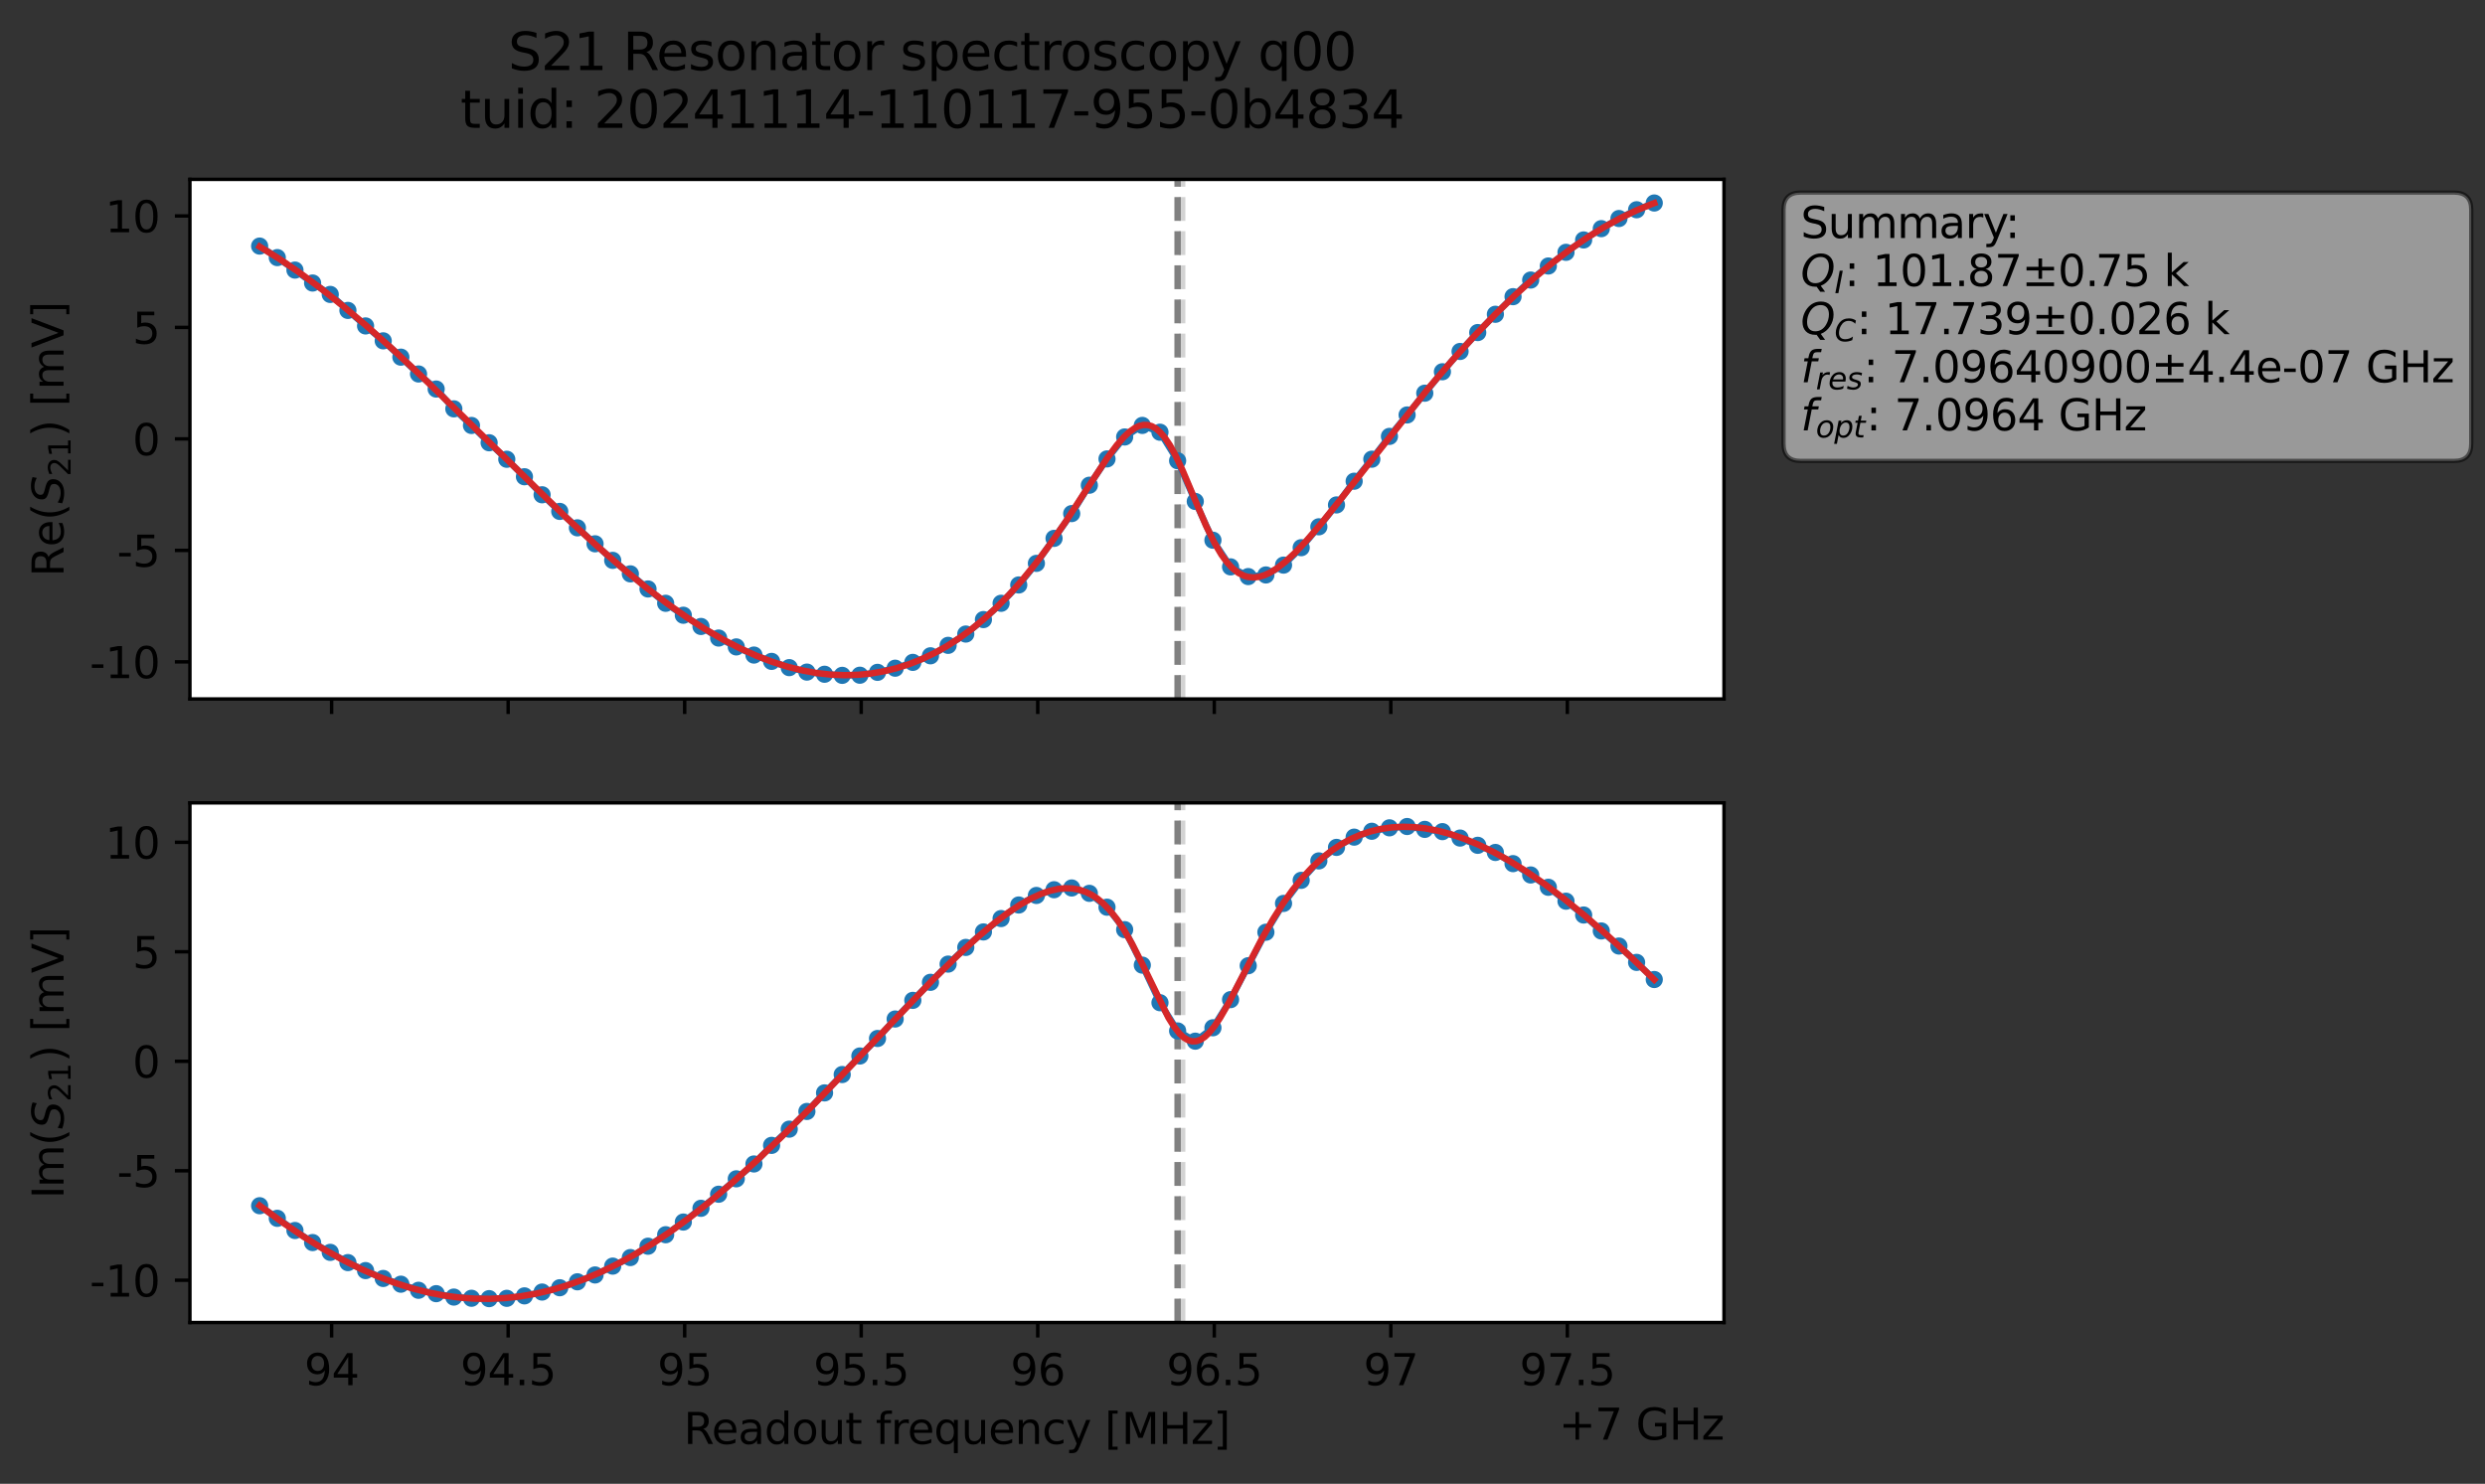<?xml version="1.0" encoding="utf-8" standalone="no"?>
<!DOCTYPE svg PUBLIC "-//W3C//DTD SVG 1.1//EN"
  "http://www.w3.org/Graphics/SVG/1.1/DTD/svg11.dtd">
<svg xmlns:xlink="http://www.w3.org/1999/xlink" width="578.487pt" height="345.428pt" viewBox="0 0 578.487 345.428" xmlns="http://www.w3.org/2000/svg" version="1.1">
 <rect x="0" y="0" width="578.487" height="345.428" fill="#333333" stroke="none"/>
 <defs>
  <style type="text/css">*{stroke-linejoin: round; stroke-linecap: butt}</style>
 </defs>
 <g id="figure_1">
  <g id="patch_1">
   <path d="M 0 345.428 
L 578.487 345.428 
L 578.487 -0 
L 0 -0 
L 0 345.428 
z
" style="fill: none; opacity: 0"/>
  </g>
  <g id="axes_1">
   <g id="patch_2">
    <path d="M 44.211 162.72 
L 401.331 162.72 
L 401.331 41.76 
L 44.211 41.76 
z
" style="fill: #ffffff"/>
   </g>
   <g id="line2d_1">
    <path d="M 275.195 162.72 
L 275.195 41.76 
" clip-path="url(#p463d76c720)" style="fill: none; stroke-dasharray: 5.55,2.4; stroke-dashoffset: 0; stroke: #d3d3d3; stroke-width: 1.5"/>
   </g>
   <g id="line2d_2">
    <path d="M 274.14 162.72 
L 274.14 41.76 
" clip-path="url(#p463d76c720)" style="fill: none; stroke-dasharray: 5.55,2.4; stroke-dashoffset: 0; stroke: #808080; stroke-width: 1.5"/>
   </g>
   <g id="matplotlib.axis_1">
    <g id="xtick_1">
     <g id="line2d_3">
      <defs>
       <path id="m8e06f61637" d="M 0 0 
L 0 3.5 
" style="stroke: #000000; stroke-width: 0.8"/>
      </defs>
      <g>
       <use xlink:href="#m8e06f61637" x="77.197" y="162.72" style="stroke: #000000; stroke-width: 0.8"/>
      </g>
     </g>
    </g>
    <g id="xtick_2">
     <g id="line2d_4">
      <g>
       <use xlink:href="#m8e06f61637" x="118.292" y="162.72" style="stroke: #000000; stroke-width: 0.8"/>
      </g>
     </g>
    </g>
    <g id="xtick_3">
     <g id="line2d_5">
      <g>
       <use xlink:href="#m8e06f61637" x="159.388" y="162.72" style="stroke: #000000; stroke-width: 0.8"/>
      </g>
     </g>
    </g>
    <g id="xtick_4">
     <g id="line2d_6">
      <g>
       <use xlink:href="#m8e06f61637" x="200.483" y="162.72" style="stroke: #000000; stroke-width: 0.8"/>
      </g>
     </g>
    </g>
    <g id="xtick_5">
     <g id="line2d_7">
      <g>
       <use xlink:href="#m8e06f61637" x="241.579" y="162.72" style="stroke: #000000; stroke-width: 0.8"/>
      </g>
     </g>
    </g>
    <g id="xtick_6">
     <g id="line2d_8">
      <g>
       <use xlink:href="#m8e06f61637" x="282.674" y="162.72" style="stroke: #000000; stroke-width: 0.8"/>
      </g>
     </g>
    </g>
    <g id="xtick_7">
     <g id="line2d_9">
      <g>
       <use xlink:href="#m8e06f61637" x="323.77" y="162.72" style="stroke: #000000; stroke-width: 0.8"/>
      </g>
     </g>
    </g>
    <g id="xtick_8">
     <g id="line2d_10">
      <g>
       <use xlink:href="#m8e06f61637" x="364.865" y="162.72" style="stroke: #000000; stroke-width: 0.8"/>
      </g>
     </g>
    </g>
   </g>
   <g id="matplotlib.axis_2">
    <g id="ytick_1">
     <g id="line2d_11">
      <defs>
       <path id="m84cc9f23af" d="M 0 0 
L -3.5 0 
" style="stroke: #000000; stroke-width: 0.8"/>
      </defs>
      <g>
       <use xlink:href="#m84cc9f23af" x="44.211" y="154.077" style="stroke: #000000; stroke-width: 0.8"/>
      </g>
     </g>
     <g id="text_1">
      <!-- -10 -->
      <g transform="translate(20.878 157.877) scale(0.1 -0.1)">
       <defs>
        <path id="DejaVuSans-2d" d="M 313 2009 
L 1997 2009 
L 1997 1497 
L 313 1497 
L 313 2009 
z
" transform="scale(0.016)"/>
        <path id="DejaVuSans-31" d="M 794 531 
L 1825 531 
L 1825 4091 
L 703 3866 
L 703 4441 
L 1819 4666 
L 2450 4666 
L 2450 531 
L 3481 531 
L 3481 0 
L 794 0 
L 794 531 
z
" transform="scale(0.016)"/>
        <path id="DejaVuSans-30" d="M 2034 4250 
Q 1547 4250 1301 3770 
Q 1056 3291 1056 2328 
Q 1056 1369 1301 889 
Q 1547 409 2034 409 
Q 2525 409 2770 889 
Q 3016 1369 3016 2328 
Q 3016 3291 2770 3770 
Q 2525 4250 2034 4250 
z
M 2034 4750 
Q 2819 4750 3233 4129 
Q 3647 3509 3647 2328 
Q 3647 1150 3233 529 
Q 2819 -91 2034 -91 
Q 1250 -91 836 529 
Q 422 1150 422 2328 
Q 422 3509 836 4129 
Q 1250 4750 2034 4750 
z
" transform="scale(0.016)"/>
       </defs>
       <use xlink:href="#DejaVuSans-2d"/>
       <use xlink:href="#DejaVuSans-31" x="36.084"/>
       <use xlink:href="#DejaVuSans-30" x="99.707"/>
      </g>
     </g>
    </g>
    <g id="ytick_2">
     <g id="line2d_12">
      <g>
       <use xlink:href="#m84cc9f23af" x="44.211" y="128.125" style="stroke: #000000; stroke-width: 0.8"/>
      </g>
     </g>
     <g id="text_2">
      <!-- -5 -->
      <g transform="translate(27.241 131.924) scale(0.1 -0.1)">
       <defs>
        <path id="DejaVuSans-35" d="M 691 4666 
L 3169 4666 
L 3169 4134 
L 1269 4134 
L 1269 2991 
Q 1406 3038 1543 3061 
Q 1681 3084 1819 3084 
Q 2600 3084 3056 2656 
Q 3513 2228 3513 1497 
Q 3513 744 3044 326 
Q 2575 -91 1722 -91 
Q 1428 -91 1123 -41 
Q 819 9 494 109 
L 494 744 
Q 775 591 1075 516 
Q 1375 441 1709 441 
Q 2250 441 2565 725 
Q 2881 1009 2881 1497 
Q 2881 1984 2565 2268 
Q 2250 2553 1709 2553 
Q 1456 2553 1204 2497 
Q 953 2441 691 2322 
L 691 4666 
z
" transform="scale(0.016)"/>
       </defs>
       <use xlink:href="#DejaVuSans-2d"/>
       <use xlink:href="#DejaVuSans-35" x="36.084"/>
      </g>
     </g>
    </g>
    <g id="ytick_3">
     <g id="line2d_13">
      <g>
       <use xlink:href="#m84cc9f23af" x="44.211" y="102.173" style="stroke: #000000; stroke-width: 0.8"/>
      </g>
     </g>
     <g id="text_3">
      <!-- 0 -->
      <g transform="translate(30.848 105.972) scale(0.1 -0.1)">
       <use xlink:href="#DejaVuSans-30"/>
      </g>
     </g>
    </g>
    <g id="ytick_4">
     <g id="line2d_14">
      <g>
       <use xlink:href="#m84cc9f23af" x="44.211" y="76.221" style="stroke: #000000; stroke-width: 0.8"/>
      </g>
     </g>
     <g id="text_4">
      <!-- 5 -->
      <g transform="translate(30.848 80.02) scale(0.1 -0.1)">
       <use xlink:href="#DejaVuSans-35"/>
      </g>
     </g>
    </g>
    <g id="ytick_5">
     <g id="line2d_15">
      <g>
       <use xlink:href="#m84cc9f23af" x="44.211" y="50.269" style="stroke: #000000; stroke-width: 0.8"/>
      </g>
     </g>
     <g id="text_5">
      <!-- 10 -->
      <g transform="translate(24.486 54.068) scale(0.1 -0.1)">
       <use xlink:href="#DejaVuSans-31"/>
       <use xlink:href="#DejaVuSans-30" x="63.623"/>
      </g>
     </g>
    </g>
    <g id="text_6">
     <!-- Re$(S_{21})$ [mV] -->
     <g transform="translate(14.798 134.24) rotate(-90) scale(0.1 -0.1)">
      <defs>
       <path id="DejaVuSans-52" d="M 2841 2188 
Q 3044 2119 3236 1894 
Q 3428 1669 3622 1275 
L 4263 0 
L 3584 0 
L 2988 1197 
Q 2756 1666 2539 1819 
Q 2322 1972 1947 1972 
L 1259 1972 
L 1259 0 
L 628 0 
L 628 4666 
L 2053 4666 
Q 2853 4666 3247 4331 
Q 3641 3997 3641 3322 
Q 3641 2881 3436 2590 
Q 3231 2300 2841 2188 
z
M 1259 4147 
L 1259 2491 
L 2053 2491 
Q 2509 2491 2742 2702 
Q 2975 2913 2975 3322 
Q 2975 3731 2742 3939 
Q 2509 4147 2053 4147 
L 1259 4147 
z
" transform="scale(0.016)"/>
       <path id="DejaVuSans-65" d="M 3597 1894 
L 3597 1613 
L 953 1613 
Q 991 1019 1311 708 
Q 1631 397 2203 397 
Q 2534 397 2845 478 
Q 3156 559 3463 722 
L 3463 178 
Q 3153 47 2828 -22 
Q 2503 -91 2169 -91 
Q 1331 -91 842 396 
Q 353 884 353 1716 
Q 353 2575 817 3079 
Q 1281 3584 2069 3584 
Q 2775 3584 3186 3129 
Q 3597 2675 3597 1894 
z
M 3022 2063 
Q 3016 2534 2758 2815 
Q 2500 3097 2075 3097 
Q 1594 3097 1305 2825 
Q 1016 2553 972 2059 
L 3022 2063 
z
" transform="scale(0.016)"/>
       <path id="DejaVuSans-28" d="M 1984 4856 
Q 1566 4138 1362 3434 
Q 1159 2731 1159 2009 
Q 1159 1288 1364 580 
Q 1569 -128 1984 -844 
L 1484 -844 
Q 1016 -109 783 600 
Q 550 1309 550 2009 
Q 550 2706 781 3412 
Q 1013 4119 1484 4856 
L 1984 4856 
z
" transform="scale(0.016)"/>
       <path id="DejaVuSans-Oblique-53" d="M 3859 4513 
L 3738 3897 
Q 3422 4066 3111 4152 
Q 2800 4238 2509 4238 
Q 1944 4238 1609 3991 
Q 1275 3744 1275 3334 
Q 1275 3109 1398 2989 
Q 1522 2869 2034 2731 
L 2413 2638 
Q 3053 2472 3303 2217 
Q 3553 1963 3553 1503 
Q 3553 797 2998 353 
Q 2444 -91 1538 -91 
Q 1166 -91 791 -17 
Q 416 56 38 206 
L 166 856 
Q 513 641 861 531 
Q 1209 422 1556 422 
Q 2147 422 2503 684 
Q 2859 947 2859 1369 
Q 2859 1650 2717 1795 
Q 2575 1941 2106 2059 
L 1728 2156 
Q 1081 2325 845 2545 
Q 609 2766 609 3163 
Q 609 3859 1145 4304 
Q 1681 4750 2541 4750 
Q 2875 4750 3203 4690 
Q 3531 4631 3859 4513 
z
" transform="scale(0.016)"/>
       <path id="DejaVuSans-32" d="M 1228 531 
L 3431 531 
L 3431 0 
L 469 0 
L 469 531 
Q 828 903 1448 1529 
Q 2069 2156 2228 2338 
Q 2531 2678 2651 2914 
Q 2772 3150 2772 3378 
Q 2772 3750 2511 3984 
Q 2250 4219 1831 4219 
Q 1534 4219 1204 4116 
Q 875 4013 500 3803 
L 500 4441 
Q 881 4594 1212 4672 
Q 1544 4750 1819 4750 
Q 2544 4750 2975 4387 
Q 3406 4025 3406 3419 
Q 3406 3131 3298 2873 
Q 3191 2616 2906 2266 
Q 2828 2175 2409 1742 
Q 1991 1309 1228 531 
z
" transform="scale(0.016)"/>
       <path id="DejaVuSans-29" d="M 513 4856 
L 1013 4856 
Q 1481 4119 1714 3412 
Q 1947 2706 1947 2009 
Q 1947 1309 1714 600 
Q 1481 -109 1013 -844 
L 513 -844 
Q 928 -128 1133 580 
Q 1338 1288 1338 2009 
Q 1338 2731 1133 3434 
Q 928 4138 513 4856 
z
" transform="scale(0.016)"/>
       <path id="DejaVuSans-20" transform="scale(0.016)"/>
       <path id="DejaVuSans-5b" d="M 550 4863 
L 1875 4863 
L 1875 4416 
L 1125 4416 
L 1125 -397 
L 1875 -397 
L 1875 -844 
L 550 -844 
L 550 4863 
z
" transform="scale(0.016)"/>
       <path id="DejaVuSans-6d" d="M 3328 2828 
Q 3544 3216 3844 3400 
Q 4144 3584 4550 3584 
Q 5097 3584 5394 3201 
Q 5691 2819 5691 2113 
L 5691 0 
L 5113 0 
L 5113 2094 
Q 5113 2597 4934 2840 
Q 4756 3084 4391 3084 
Q 3944 3084 3684 2787 
Q 3425 2491 3425 1978 
L 3425 0 
L 2847 0 
L 2847 2094 
Q 2847 2600 2669 2842 
Q 2491 3084 2119 3084 
Q 1678 3084 1418 2786 
Q 1159 2488 1159 1978 
L 1159 0 
L 581 0 
L 581 3500 
L 1159 3500 
L 1159 2956 
Q 1356 3278 1631 3431 
Q 1906 3584 2284 3584 
Q 2666 3584 2933 3390 
Q 3200 3197 3328 2828 
z
" transform="scale(0.016)"/>
       <path id="DejaVuSans-56" d="M 1831 0 
L 50 4666 
L 709 4666 
L 2188 738 
L 3669 4666 
L 4325 4666 
L 2547 0 
L 1831 0 
z
" transform="scale(0.016)"/>
       <path id="DejaVuSans-5d" d="M 1947 4863 
L 1947 -844 
L 622 -844 
L 622 -397 
L 1369 -397 
L 1369 4416 
L 622 4416 
L 622 4863 
L 1947 4863 
z
" transform="scale(0.016)"/>
      </defs>
      <use xlink:href="#DejaVuSans-52" transform="translate(0 0.016)"/>
      <use xlink:href="#DejaVuSans-65" transform="translate(69.482 0.016)"/>
      <use xlink:href="#DejaVuSans-28" transform="translate(131.006 0.016)"/>
      <use xlink:href="#DejaVuSans-Oblique-53" transform="translate(170.02 0.016)"/>
      <use xlink:href="#DejaVuSans-32" transform="translate(233.496 -16.391) scale(0.7)"/>
      <use xlink:href="#DejaVuSans-31" transform="translate(278.032 -16.391) scale(0.7)"/>
      <use xlink:href="#DejaVuSans-29" transform="translate(325.303 0.016)"/>
      <use xlink:href="#DejaVuSans-20" transform="translate(364.316 0.016)"/>
      <use xlink:href="#DejaVuSans-5b" transform="translate(396.104 0.016)"/>
      <use xlink:href="#DejaVuSans-6d" transform="translate(435.117 0.016)"/>
      <use xlink:href="#DejaVuSans-56" transform="translate(532.529 0.016)"/>
      <use xlink:href="#DejaVuSans-5d" transform="translate(600.938 0.016)"/>
     </g>
    </g>
   </g>
   <g id="line2d_16">
    <path d="M 60.444 57.289 
L 64.553 59.968 
L 68.663 62.876 
L 72.772 65.887 
L 76.882 68.544 
L 80.991 72.263 
L 85.101 75.877 
L 89.211 79.348 
L 93.32 83.144 
L 97.43 87.06 
L 101.539 90.567 
L 105.649 95.179 
L 109.758 99.047 
L 113.868 103.073 
L 117.977 106.917 
L 122.087 110.985 
L 126.196 115.185 
L 130.306 119.056 
L 134.416 122.877 
L 138.525 126.595 
L 142.635 130.453 
L 146.744 133.594 
L 150.854 137.109 
L 154.963 140.446 
L 159.073 143.227 
L 163.182 145.84 
L 167.292 148.536 
L 171.402 150.602 
L 175.511 152.495 
L 179.621 153.969 
L 183.73 155.423 
L 187.84 156.461 
L 191.949 156.965 
L 196.059 157.222 
L 200.168 157.191 
L 204.278 156.52 
L 208.388 155.554 
L 212.497 154.199 
L 216.607 152.668 
L 220.716 150.236 
L 224.826 147.604 
L 228.935 144.237 
L 233.045 140.444 
L 237.154 136.177 
L 241.264 131.152 
L 245.373 125.333 
L 249.483 119.564 
L 253.593 112.958 
L 257.702 106.836 
L 261.812 101.726 
L 265.921 99.035 
L 270.031 100.621 
L 274.14 107.26 
L 278.25 116.737 
L 282.359 125.76 
L 286.469 131.966 
L 290.579 134.226 
L 294.688 133.847 
L 298.798 131.557 
L 302.907 127.498 
L 307.017 122.637 
L 311.126 117.547 
L 315.236 112.029 
L 319.345 106.901 
L 323.455 101.593 
L 327.564 96.602 
L 331.674 91.536 
L 335.784 86.543 
L 339.893 81.821 
L 344.003 77.421 
L 348.112 73.164 
L 352.222 69.064 
L 356.331 65.194 
L 360.441 61.924 
L 364.55 58.74 
L 368.66 55.859 
L 372.77 53.23 
L 376.879 50.871 
L 380.989 48.829 
L 385.098 47.258 
" clip-path="url(#p463d76c720)" style="fill: none; stroke: #1f77b4; stroke-width: 1.5; stroke-linecap: square"/>
    <defs>
     <path id="m22065eab8b" d="M 0 1.5 
C 0.398 1.5 0.779 1.342 1.061 1.061 
C 1.342 0.779 1.5 0.398 1.5 0 
C 1.5 -0.398 1.342 -0.779 1.061 -1.061 
C 0.779 -1.342 0.398 -1.5 0 -1.5 
C -0.398 -1.5 -0.779 -1.342 -1.061 -1.061 
C -1.342 -0.779 -1.5 -0.398 -1.5 0 
C -1.5 0.398 -1.342 0.779 -1.061 1.061 
C -0.779 1.342 -0.398 1.5 0 1.5 
z
" style="stroke: #1f77b4"/>
    </defs>
    <g clip-path="url(#p463d76c720)">
     <use xlink:href="#m22065eab8b" x="60.444" y="57.289" style="fill: #1f77b4; stroke: #1f77b4"/>
     <use xlink:href="#m22065eab8b" x="64.553" y="59.968" style="fill: #1f77b4; stroke: #1f77b4"/>
     <use xlink:href="#m22065eab8b" x="68.663" y="62.876" style="fill: #1f77b4; stroke: #1f77b4"/>
     <use xlink:href="#m22065eab8b" x="72.772" y="65.887" style="fill: #1f77b4; stroke: #1f77b4"/>
     <use xlink:href="#m22065eab8b" x="76.882" y="68.544" style="fill: #1f77b4; stroke: #1f77b4"/>
     <use xlink:href="#m22065eab8b" x="80.991" y="72.263" style="fill: #1f77b4; stroke: #1f77b4"/>
     <use xlink:href="#m22065eab8b" x="85.101" y="75.877" style="fill: #1f77b4; stroke: #1f77b4"/>
     <use xlink:href="#m22065eab8b" x="89.211" y="79.348" style="fill: #1f77b4; stroke: #1f77b4"/>
     <use xlink:href="#m22065eab8b" x="93.32" y="83.144" style="fill: #1f77b4; stroke: #1f77b4"/>
     <use xlink:href="#m22065eab8b" x="97.43" y="87.06" style="fill: #1f77b4; stroke: #1f77b4"/>
     <use xlink:href="#m22065eab8b" x="101.539" y="90.567" style="fill: #1f77b4; stroke: #1f77b4"/>
     <use xlink:href="#m22065eab8b" x="105.649" y="95.179" style="fill: #1f77b4; stroke: #1f77b4"/>
     <use xlink:href="#m22065eab8b" x="109.758" y="99.047" style="fill: #1f77b4; stroke: #1f77b4"/>
     <use xlink:href="#m22065eab8b" x="113.868" y="103.073" style="fill: #1f77b4; stroke: #1f77b4"/>
     <use xlink:href="#m22065eab8b" x="117.977" y="106.917" style="fill: #1f77b4; stroke: #1f77b4"/>
     <use xlink:href="#m22065eab8b" x="122.087" y="110.985" style="fill: #1f77b4; stroke: #1f77b4"/>
     <use xlink:href="#m22065eab8b" x="126.196" y="115.185" style="fill: #1f77b4; stroke: #1f77b4"/>
     <use xlink:href="#m22065eab8b" x="130.306" y="119.056" style="fill: #1f77b4; stroke: #1f77b4"/>
     <use xlink:href="#m22065eab8b" x="134.416" y="122.877" style="fill: #1f77b4; stroke: #1f77b4"/>
     <use xlink:href="#m22065eab8b" x="138.525" y="126.595" style="fill: #1f77b4; stroke: #1f77b4"/>
     <use xlink:href="#m22065eab8b" x="142.635" y="130.453" style="fill: #1f77b4; stroke: #1f77b4"/>
     <use xlink:href="#m22065eab8b" x="146.744" y="133.594" style="fill: #1f77b4; stroke: #1f77b4"/>
     <use xlink:href="#m22065eab8b" x="150.854" y="137.109" style="fill: #1f77b4; stroke: #1f77b4"/>
     <use xlink:href="#m22065eab8b" x="154.963" y="140.446" style="fill: #1f77b4; stroke: #1f77b4"/>
     <use xlink:href="#m22065eab8b" x="159.073" y="143.227" style="fill: #1f77b4; stroke: #1f77b4"/>
     <use xlink:href="#m22065eab8b" x="163.182" y="145.84" style="fill: #1f77b4; stroke: #1f77b4"/>
     <use xlink:href="#m22065eab8b" x="167.292" y="148.536" style="fill: #1f77b4; stroke: #1f77b4"/>
     <use xlink:href="#m22065eab8b" x="171.402" y="150.602" style="fill: #1f77b4; stroke: #1f77b4"/>
     <use xlink:href="#m22065eab8b" x="175.511" y="152.495" style="fill: #1f77b4; stroke: #1f77b4"/>
     <use xlink:href="#m22065eab8b" x="179.621" y="153.969" style="fill: #1f77b4; stroke: #1f77b4"/>
     <use xlink:href="#m22065eab8b" x="183.73" y="155.423" style="fill: #1f77b4; stroke: #1f77b4"/>
     <use xlink:href="#m22065eab8b" x="187.84" y="156.461" style="fill: #1f77b4; stroke: #1f77b4"/>
     <use xlink:href="#m22065eab8b" x="191.949" y="156.965" style="fill: #1f77b4; stroke: #1f77b4"/>
     <use xlink:href="#m22065eab8b" x="196.059" y="157.222" style="fill: #1f77b4; stroke: #1f77b4"/>
     <use xlink:href="#m22065eab8b" x="200.168" y="157.191" style="fill: #1f77b4; stroke: #1f77b4"/>
     <use xlink:href="#m22065eab8b" x="204.278" y="156.52" style="fill: #1f77b4; stroke: #1f77b4"/>
     <use xlink:href="#m22065eab8b" x="208.388" y="155.554" style="fill: #1f77b4; stroke: #1f77b4"/>
     <use xlink:href="#m22065eab8b" x="212.497" y="154.199" style="fill: #1f77b4; stroke: #1f77b4"/>
     <use xlink:href="#m22065eab8b" x="216.607" y="152.668" style="fill: #1f77b4; stroke: #1f77b4"/>
     <use xlink:href="#m22065eab8b" x="220.716" y="150.236" style="fill: #1f77b4; stroke: #1f77b4"/>
     <use xlink:href="#m22065eab8b" x="224.826" y="147.604" style="fill: #1f77b4; stroke: #1f77b4"/>
     <use xlink:href="#m22065eab8b" x="228.935" y="144.237" style="fill: #1f77b4; stroke: #1f77b4"/>
     <use xlink:href="#m22065eab8b" x="233.045" y="140.444" style="fill: #1f77b4; stroke: #1f77b4"/>
     <use xlink:href="#m22065eab8b" x="237.154" y="136.177" style="fill: #1f77b4; stroke: #1f77b4"/>
     <use xlink:href="#m22065eab8b" x="241.264" y="131.152" style="fill: #1f77b4; stroke: #1f77b4"/>
     <use xlink:href="#m22065eab8b" x="245.373" y="125.333" style="fill: #1f77b4; stroke: #1f77b4"/>
     <use xlink:href="#m22065eab8b" x="249.483" y="119.564" style="fill: #1f77b4; stroke: #1f77b4"/>
     <use xlink:href="#m22065eab8b" x="253.593" y="112.958" style="fill: #1f77b4; stroke: #1f77b4"/>
     <use xlink:href="#m22065eab8b" x="257.702" y="106.836" style="fill: #1f77b4; stroke: #1f77b4"/>
     <use xlink:href="#m22065eab8b" x="261.812" y="101.726" style="fill: #1f77b4; stroke: #1f77b4"/>
     <use xlink:href="#m22065eab8b" x="265.921" y="99.035" style="fill: #1f77b4; stroke: #1f77b4"/>
     <use xlink:href="#m22065eab8b" x="270.031" y="100.621" style="fill: #1f77b4; stroke: #1f77b4"/>
     <use xlink:href="#m22065eab8b" x="274.14" y="107.26" style="fill: #1f77b4; stroke: #1f77b4"/>
     <use xlink:href="#m22065eab8b" x="278.25" y="116.737" style="fill: #1f77b4; stroke: #1f77b4"/>
     <use xlink:href="#m22065eab8b" x="282.359" y="125.76" style="fill: #1f77b4; stroke: #1f77b4"/>
     <use xlink:href="#m22065eab8b" x="286.469" y="131.966" style="fill: #1f77b4; stroke: #1f77b4"/>
     <use xlink:href="#m22065eab8b" x="290.579" y="134.226" style="fill: #1f77b4; stroke: #1f77b4"/>
     <use xlink:href="#m22065eab8b" x="294.688" y="133.847" style="fill: #1f77b4; stroke: #1f77b4"/>
     <use xlink:href="#m22065eab8b" x="298.798" y="131.557" style="fill: #1f77b4; stroke: #1f77b4"/>
     <use xlink:href="#m22065eab8b" x="302.907" y="127.498" style="fill: #1f77b4; stroke: #1f77b4"/>
     <use xlink:href="#m22065eab8b" x="307.017" y="122.637" style="fill: #1f77b4; stroke: #1f77b4"/>
     <use xlink:href="#m22065eab8b" x="311.126" y="117.547" style="fill: #1f77b4; stroke: #1f77b4"/>
     <use xlink:href="#m22065eab8b" x="315.236" y="112.029" style="fill: #1f77b4; stroke: #1f77b4"/>
     <use xlink:href="#m22065eab8b" x="319.345" y="106.901" style="fill: #1f77b4; stroke: #1f77b4"/>
     <use xlink:href="#m22065eab8b" x="323.455" y="101.593" style="fill: #1f77b4; stroke: #1f77b4"/>
     <use xlink:href="#m22065eab8b" x="327.564" y="96.602" style="fill: #1f77b4; stroke: #1f77b4"/>
     <use xlink:href="#m22065eab8b" x="331.674" y="91.536" style="fill: #1f77b4; stroke: #1f77b4"/>
     <use xlink:href="#m22065eab8b" x="335.784" y="86.543" style="fill: #1f77b4; stroke: #1f77b4"/>
     <use xlink:href="#m22065eab8b" x="339.893" y="81.821" style="fill: #1f77b4; stroke: #1f77b4"/>
     <use xlink:href="#m22065eab8b" x="344.003" y="77.421" style="fill: #1f77b4; stroke: #1f77b4"/>
     <use xlink:href="#m22065eab8b" x="348.112" y="73.164" style="fill: #1f77b4; stroke: #1f77b4"/>
     <use xlink:href="#m22065eab8b" x="352.222" y="69.064" style="fill: #1f77b4; stroke: #1f77b4"/>
     <use xlink:href="#m22065eab8b" x="356.331" y="65.194" style="fill: #1f77b4; stroke: #1f77b4"/>
     <use xlink:href="#m22065eab8b" x="360.441" y="61.924" style="fill: #1f77b4; stroke: #1f77b4"/>
     <use xlink:href="#m22065eab8b" x="364.55" y="58.74" style="fill: #1f77b4; stroke: #1f77b4"/>
     <use xlink:href="#m22065eab8b" x="368.66" y="55.859" style="fill: #1f77b4; stroke: #1f77b4"/>
     <use xlink:href="#m22065eab8b" x="372.77" y="53.23" style="fill: #1f77b4; stroke: #1f77b4"/>
     <use xlink:href="#m22065eab8b" x="376.879" y="50.871" style="fill: #1f77b4; stroke: #1f77b4"/>
     <use xlink:href="#m22065eab8b" x="380.989" y="48.829" style="fill: #1f77b4; stroke: #1f77b4"/>
     <use xlink:href="#m22065eab8b" x="385.098" y="47.258" style="fill: #1f77b4; stroke: #1f77b4"/>
    </g>
   </g>
   <g id="line2d_17">
    <path d="M 60.444 57.416 
L 64.993 60.248 
L 69.543 63.346 
L 74.418 66.938 
L 79.617 71.054 
L 85.142 75.713 
L 91.317 81.219 
L 98.466 87.907 
L 107.566 96.75 
L 131.939 120.614 
L 138.764 126.904 
L 144.938 132.293 
L 150.463 136.813 
L 155.338 140.524 
L 159.887 143.723 
L 164.112 146.441 
L 168.337 148.897 
L 172.237 150.914 
L 176.136 152.676 
L 179.711 154.054 
L 183.286 155.195 
L 186.861 156.089 
L 190.11 156.677 
L 193.36 157.044 
L 196.61 157.182 
L 199.86 157.084 
L 202.785 156.786 
L 205.71 156.283 
L 208.634 155.57 
L 211.559 154.64 
L 214.484 153.484 
L 217.409 152.097 
L 220.334 150.47 
L 223.258 148.593 
L 226.183 146.458 
L 229.108 144.055 
L 232.033 141.372 
L 234.958 138.401 
L 237.882 135.134 
L 241.132 131.149 
L 244.382 126.799 
L 247.957 121.627 
L 252.832 114.117 
L 257.706 106.701 
L 259.981 103.64 
L 261.606 101.776 
L 262.906 100.552 
L 264.206 99.628 
L 265.181 99.166 
L 266.156 98.928 
L 267.131 98.936 
L 268.106 99.208 
L 269.081 99.759 
L 270.055 100.594 
L 271.03 101.713 
L 272.33 103.629 
L 273.63 105.983 
L 275.255 109.422 
L 277.855 115.579 
L 280.78 122.432 
L 282.73 126.4 
L 284.355 129.145 
L 285.654 130.925 
L 286.954 132.325 
L 288.254 133.353 
L 289.554 134.026 
L 290.529 134.314 
L 291.829 134.433 
L 293.129 134.277 
L 294.429 133.878 
L 295.729 133.267 
L 297.354 132.247 
L 299.304 130.713 
L 301.578 128.588 
L 304.178 125.829 
L 307.428 122.045 
L 311.978 116.381 
L 332.452 90.465 
L 337.976 84.009 
L 343.176 78.267 
L 348.051 73.211 
L 352.6 68.799 
L 357.15 64.703 
L 361.375 61.196 
L 365.599 57.986 
L 369.499 55.297 
L 373.399 52.876 
L 377.299 50.732 
L 380.873 49.012 
L 384.448 47.532 
L 385.098 47.289 
L 385.098 47.289 
" clip-path="url(#p463d76c720)" style="fill: none; stroke: #d62728; stroke-width: 1.5; stroke-linecap: square"/>
   </g>
   <g id="patch_3">
    <path d="M 44.211 162.72 
L 44.211 41.76 
" style="fill: none; stroke: #000000; stroke-width: 0.8; stroke-linejoin: miter; stroke-linecap: square"/>
   </g>
   <g id="patch_4">
    <path d="M 401.331 162.72 
L 401.331 41.76 
" style="fill: none; stroke: #000000; stroke-width: 0.8; stroke-linejoin: miter; stroke-linecap: square"/>
   </g>
   <g id="patch_5">
    <path d="M 44.211 162.72 
L 401.331 162.72 
" style="fill: none; stroke: #000000; stroke-width: 0.8; stroke-linejoin: miter; stroke-linecap: square"/>
   </g>
   <g id="patch_6">
    <path d="M 44.211 41.76 
L 401.331 41.76 
" style="fill: none; stroke: #000000; stroke-width: 0.8; stroke-linejoin: miter; stroke-linecap: square"/>
   </g>
   <g id="text_7">
    <g id="patch_7">
     <path d="M 419.187 107.3 
L 571.287 107.3 
Q 575.287 107.3 575.287 103.3 
L 575.287 48.828 
Q 575.287 44.828 571.287 44.828 
L 419.187 44.828 
Q 415.187 44.828 415.187 48.828 
L 415.187 103.3 
Q 415.187 107.3 419.187 107.3 
z
" style="fill: #ffffff; opacity: 0.5; stroke: #000000; stroke-linejoin: miter"/>
    </g>
    <!-- Summary: -->
    <g transform="translate(419.187 55.406) scale(0.1 -0.1)">
     <defs>
      <path id="DejaVuSans-53" d="M 3425 4513 
L 3425 3897 
Q 3066 4069 2747 4153 
Q 2428 4238 2131 4238 
Q 1616 4238 1336 4038 
Q 1056 3838 1056 3469 
Q 1056 3159 1242 3001 
Q 1428 2844 1947 2747 
L 2328 2669 
Q 3034 2534 3370 2195 
Q 3706 1856 3706 1288 
Q 3706 609 3251 259 
Q 2797 -91 1919 -91 
Q 1588 -91 1214 -16 
Q 841 59 441 206 
L 441 856 
Q 825 641 1194 531 
Q 1563 422 1919 422 
Q 2459 422 2753 634 
Q 3047 847 3047 1241 
Q 3047 1584 2836 1778 
Q 2625 1972 2144 2069 
L 1759 2144 
Q 1053 2284 737 2584 
Q 422 2884 422 3419 
Q 422 4038 858 4394 
Q 1294 4750 2059 4750 
Q 2388 4750 2728 4690 
Q 3069 4631 3425 4513 
z
" transform="scale(0.016)"/>
      <path id="DejaVuSans-75" d="M 544 1381 
L 544 3500 
L 1119 3500 
L 1119 1403 
Q 1119 906 1312 657 
Q 1506 409 1894 409 
Q 2359 409 2629 706 
Q 2900 1003 2900 1516 
L 2900 3500 
L 3475 3500 
L 3475 0 
L 2900 0 
L 2900 538 
Q 2691 219 2414 64 
Q 2138 -91 1772 -91 
Q 1169 -91 856 284 
Q 544 659 544 1381 
z
M 1991 3584 
L 1991 3584 
z
" transform="scale(0.016)"/>
      <path id="DejaVuSans-61" d="M 2194 1759 
Q 1497 1759 1228 1600 
Q 959 1441 959 1056 
Q 959 750 1161 570 
Q 1363 391 1709 391 
Q 2188 391 2477 730 
Q 2766 1069 2766 1631 
L 2766 1759 
L 2194 1759 
z
M 3341 1997 
L 3341 0 
L 2766 0 
L 2766 531 
Q 2569 213 2275 61 
Q 1981 -91 1556 -91 
Q 1019 -91 701 211 
Q 384 513 384 1019 
Q 384 1609 779 1909 
Q 1175 2209 1959 2209 
L 2766 2209 
L 2766 2266 
Q 2766 2663 2505 2880 
Q 2244 3097 1772 3097 
Q 1472 3097 1187 3025 
Q 903 2953 641 2809 
L 641 3341 
Q 956 3463 1253 3523 
Q 1550 3584 1831 3584 
Q 2591 3584 2966 3190 
Q 3341 2797 3341 1997 
z
" transform="scale(0.016)"/>
      <path id="DejaVuSans-72" d="M 2631 2963 
Q 2534 3019 2420 3045 
Q 2306 3072 2169 3072 
Q 1681 3072 1420 2755 
Q 1159 2438 1159 1844 
L 1159 0 
L 581 0 
L 581 3500 
L 1159 3500 
L 1159 2956 
Q 1341 3275 1631 3429 
Q 1922 3584 2338 3584 
Q 2397 3584 2469 3576 
Q 2541 3569 2628 3553 
L 2631 2963 
z
" transform="scale(0.016)"/>
      <path id="DejaVuSans-79" d="M 2059 -325 
Q 1816 -950 1584 -1140 
Q 1353 -1331 966 -1331 
L 506 -1331 
L 506 -850 
L 844 -850 
Q 1081 -850 1212 -737 
Q 1344 -625 1503 -206 
L 1606 56 
L 191 3500 
L 800 3500 
L 1894 763 
L 2988 3500 
L 3597 3500 
L 2059 -325 
z
" transform="scale(0.016)"/>
      <path id="DejaVuSans-3a" d="M 750 794 
L 1409 794 
L 1409 0 
L 750 0 
L 750 794 
z
M 750 3309 
L 1409 3309 
L 1409 2516 
L 750 2516 
L 750 3309 
z
" transform="scale(0.016)"/>
     </defs>
     <use xlink:href="#DejaVuSans-53"/>
     <use xlink:href="#DejaVuSans-75" x="63.477"/>
     <use xlink:href="#DejaVuSans-6d" x="126.855"/>
     <use xlink:href="#DejaVuSans-6d" x="224.268"/>
     <use xlink:href="#DejaVuSans-61" x="321.68"/>
     <use xlink:href="#DejaVuSans-72" x="382.959"/>
     <use xlink:href="#DejaVuSans-79" x="424.072"/>
     <use xlink:href="#DejaVuSans-3a" x="476.002"/>
    </g>
    <!-- $Q_I$: 101.87$\pm$0.75 k -->
    <g transform="translate(419.187 66.604) scale(0.1 -0.1)">
     <defs>
      <path id="DejaVuSans-Oblique-51" d="M 2309 -84 
Q 2275 -88 2237 -89 
Q 2200 -91 2125 -91 
Q 1250 -91 756 411 
Q 263 913 263 1797 
Q 263 2319 452 2844 
Q 641 3369 978 3788 
Q 1369 4269 1858 4509 
Q 2347 4750 2938 4750 
Q 3794 4750 4287 4245 
Q 4781 3741 4781 2869 
Q 4781 1928 4265 1147 
Q 3750 366 2919 44 
L 3553 -825 
L 2847 -825 
L 2309 -84 
z
M 2919 4238 
Q 2400 4238 2003 3986 
Q 1606 3734 1313 3219 
Q 1125 2891 1026 2522 
Q 928 2153 928 1778 
Q 928 1128 1239 775 
Q 1550 422 2119 422 
Q 2631 422 3032 676 
Q 3434 931 3719 1434 
Q 3909 1772 4009 2142 
Q 4109 2513 4109 2881 
Q 4109 3528 3796 3883 
Q 3484 4238 2919 4238 
z
" transform="scale(0.016)"/>
      <path id="DejaVuSans-Oblique-49" d="M 1081 4666 
L 1716 4666 
L 806 0 
L 172 0 
L 1081 4666 
z
" transform="scale(0.016)"/>
      <path id="DejaVuSans-2e" d="M 684 794 
L 1344 794 
L 1344 0 
L 684 0 
L 684 794 
z
" transform="scale(0.016)"/>
      <path id="DejaVuSans-38" d="M 2034 2216 
Q 1584 2216 1326 1975 
Q 1069 1734 1069 1313 
Q 1069 891 1326 650 
Q 1584 409 2034 409 
Q 2484 409 2743 651 
Q 3003 894 3003 1313 
Q 3003 1734 2745 1975 
Q 2488 2216 2034 2216 
z
M 1403 2484 
Q 997 2584 770 2862 
Q 544 3141 544 3541 
Q 544 4100 942 4425 
Q 1341 4750 2034 4750 
Q 2731 4750 3128 4425 
Q 3525 4100 3525 3541 
Q 3525 3141 3298 2862 
Q 3072 2584 2669 2484 
Q 3125 2378 3379 2068 
Q 3634 1759 3634 1313 
Q 3634 634 3220 271 
Q 2806 -91 2034 -91 
Q 1263 -91 848 271 
Q 434 634 434 1313 
Q 434 1759 690 2068 
Q 947 2378 1403 2484 
z
M 1172 3481 
Q 1172 3119 1398 2916 
Q 1625 2713 2034 2713 
Q 2441 2713 2670 2916 
Q 2900 3119 2900 3481 
Q 2900 3844 2670 4047 
Q 2441 4250 2034 4250 
Q 1625 4250 1398 4047 
Q 1172 3844 1172 3481 
z
" transform="scale(0.016)"/>
      <path id="DejaVuSans-37" d="M 525 4666 
L 3525 4666 
L 3525 4397 
L 1831 0 
L 1172 0 
L 2766 4134 
L 525 4134 
L 525 4666 
z
" transform="scale(0.016)"/>
      <path id="DejaVuSans-b1" d="M 2944 4013 
L 2944 2803 
L 4684 2803 
L 4684 2272 
L 2944 2272 
L 2944 1063 
L 2419 1063 
L 2419 2272 
L 678 2272 
L 678 2803 
L 2419 2803 
L 2419 4013 
L 2944 4013 
z
M 678 531 
L 4684 531 
L 4684 0 
L 678 0 
L 678 531 
z
" transform="scale(0.016)"/>
      <path id="DejaVuSans-6b" d="M 581 4863 
L 1159 4863 
L 1159 1991 
L 2875 3500 
L 3609 3500 
L 1753 1863 
L 3688 0 
L 2938 0 
L 1159 1709 
L 1159 0 
L 581 0 
L 581 4863 
z
" transform="scale(0.016)"/>
     </defs>
     <use xlink:href="#DejaVuSans-Oblique-51" transform="translate(0 0.016)"/>
     <use xlink:href="#DejaVuSans-Oblique-49" transform="translate(78.711 -16.391) scale(0.7)"/>
     <use xlink:href="#DejaVuSans-3a" transform="translate(102.09 0.016)"/>
     <use xlink:href="#DejaVuSans-20" transform="translate(135.781 0.016)"/>
     <use xlink:href="#DejaVuSans-31" transform="translate(167.568 0.016)"/>
     <use xlink:href="#DejaVuSans-30" transform="translate(231.191 0.016)"/>
     <use xlink:href="#DejaVuSans-31" transform="translate(294.814 0.016)"/>
     <use xlink:href="#DejaVuSans-2e" transform="translate(358.438 0.016)"/>
     <use xlink:href="#DejaVuSans-38" transform="translate(387.6 0.016)"/>
     <use xlink:href="#DejaVuSans-37" transform="translate(451.223 0.016)"/>
     <use xlink:href="#DejaVuSans-b1" transform="translate(514.846 0.016)"/>
     <use xlink:href="#DejaVuSans-30" transform="translate(598.635 0.016)"/>
     <use xlink:href="#DejaVuSans-2e" transform="translate(662.258 0.016)"/>
     <use xlink:href="#DejaVuSans-37" transform="translate(686.295 0.016)"/>
     <use xlink:href="#DejaVuSans-35" transform="translate(749.918 0.016)"/>
     <use xlink:href="#DejaVuSans-20" transform="translate(813.541 0.016)"/>
     <use xlink:href="#DejaVuSans-6b" transform="translate(845.328 0.016)"/>
    </g>
    <!-- $Q_C$: 17.739$\pm$0.026 k -->
    <g transform="translate(419.187 77.802) scale(0.1 -0.1)">
     <defs>
      <path id="DejaVuSans-Oblique-43" d="M 4447 4306 
L 4319 3641 
Q 4019 3944 3683 4091 
Q 3347 4238 2956 4238 
Q 2422 4238 2017 3981 
Q 1613 3725 1319 3200 
Q 1131 2863 1032 2486 
Q 934 2109 934 1728 
Q 934 1091 1264 756 
Q 1594 422 2222 422 
Q 2656 422 3056 561 
Q 3456 700 3834 978 
L 3688 231 
Q 3316 72 2936 -9 
Q 2556 -91 2175 -91 
Q 1278 -91 773 396 
Q 269 884 269 1753 
Q 269 2309 461 2846 
Q 653 3384 1013 3828 
Q 1394 4300 1883 4525 
Q 2372 4750 3022 4750 
Q 3422 4750 3780 4639 
Q 4138 4528 4447 4306 
z
" transform="scale(0.016)"/>
      <path id="DejaVuSans-33" d="M 2597 2516 
Q 3050 2419 3304 2112 
Q 3559 1806 3559 1356 
Q 3559 666 3084 287 
Q 2609 -91 1734 -91 
Q 1441 -91 1130 -33 
Q 819 25 488 141 
L 488 750 
Q 750 597 1062 519 
Q 1375 441 1716 441 
Q 2309 441 2620 675 
Q 2931 909 2931 1356 
Q 2931 1769 2642 2001 
Q 2353 2234 1838 2234 
L 1294 2234 
L 1294 2753 
L 1863 2753 
Q 2328 2753 2575 2939 
Q 2822 3125 2822 3475 
Q 2822 3834 2567 4026 
Q 2313 4219 1838 4219 
Q 1578 4219 1281 4162 
Q 984 4106 628 3988 
L 628 4550 
Q 988 4650 1302 4700 
Q 1616 4750 1894 4750 
Q 2613 4750 3031 4423 
Q 3450 4097 3450 3541 
Q 3450 3153 3228 2886 
Q 3006 2619 2597 2516 
z
" transform="scale(0.016)"/>
      <path id="DejaVuSans-39" d="M 703 97 
L 703 672 
Q 941 559 1184 500 
Q 1428 441 1663 441 
Q 2288 441 2617 861 
Q 2947 1281 2994 2138 
Q 2813 1869 2534 1725 
Q 2256 1581 1919 1581 
Q 1219 1581 811 2004 
Q 403 2428 403 3163 
Q 403 3881 828 4315 
Q 1253 4750 1959 4750 
Q 2769 4750 3195 4129 
Q 3622 3509 3622 2328 
Q 3622 1225 3098 567 
Q 2575 -91 1691 -91 
Q 1453 -91 1209 -44 
Q 966 3 703 97 
z
M 1959 2075 
Q 2384 2075 2632 2365 
Q 2881 2656 2881 3163 
Q 2881 3666 2632 3958 
Q 2384 4250 1959 4250 
Q 1534 4250 1286 3958 
Q 1038 3666 1038 3163 
Q 1038 2656 1286 2365 
Q 1534 2075 1959 2075 
z
" transform="scale(0.016)"/>
      <path id="DejaVuSans-36" d="M 2113 2584 
Q 1688 2584 1439 2293 
Q 1191 2003 1191 1497 
Q 1191 994 1439 701 
Q 1688 409 2113 409 
Q 2538 409 2786 701 
Q 3034 994 3034 1497 
Q 3034 2003 2786 2293 
Q 2538 2584 2113 2584 
z
M 3366 4563 
L 3366 3988 
Q 3128 4100 2886 4159 
Q 2644 4219 2406 4219 
Q 1781 4219 1451 3797 
Q 1122 3375 1075 2522 
Q 1259 2794 1537 2939 
Q 1816 3084 2150 3084 
Q 2853 3084 3261 2657 
Q 3669 2231 3669 1497 
Q 3669 778 3244 343 
Q 2819 -91 2113 -91 
Q 1303 -91 875 529 
Q 447 1150 447 2328 
Q 447 3434 972 4092 
Q 1497 4750 2381 4750 
Q 2619 4750 2861 4703 
Q 3103 4656 3366 4563 
z
" transform="scale(0.016)"/>
     </defs>
     <use xlink:href="#DejaVuSans-Oblique-51" transform="translate(0 0.016)"/>
     <use xlink:href="#DejaVuSans-Oblique-43" transform="translate(78.711 -16.391) scale(0.7)"/>
     <use xlink:href="#DejaVuSans-3a" transform="translate(130.322 0.016)"/>
     <use xlink:href="#DejaVuSans-20" transform="translate(164.014 0.016)"/>
     <use xlink:href="#DejaVuSans-31" transform="translate(195.801 0.016)"/>
     <use xlink:href="#DejaVuSans-37" transform="translate(259.424 0.016)"/>
     <use xlink:href="#DejaVuSans-2e" transform="translate(323.047 0.016)"/>
     <use xlink:href="#DejaVuSans-37" transform="translate(347.084 0.016)"/>
     <use xlink:href="#DejaVuSans-33" transform="translate(410.707 0.016)"/>
     <use xlink:href="#DejaVuSans-39" transform="translate(474.33 0.016)"/>
     <use xlink:href="#DejaVuSans-b1" transform="translate(537.953 0.016)"/>
     <use xlink:href="#DejaVuSans-30" transform="translate(621.742 0.016)"/>
     <use xlink:href="#DejaVuSans-2e" transform="translate(685.365 0.016)"/>
     <use xlink:href="#DejaVuSans-30" transform="translate(717.152 0.016)"/>
     <use xlink:href="#DejaVuSans-32" transform="translate(780.775 0.016)"/>
     <use xlink:href="#DejaVuSans-36" transform="translate(844.398 0.016)"/>
     <use xlink:href="#DejaVuSans-20" transform="translate(908.021 0.016)"/>
     <use xlink:href="#DejaVuSans-6b" transform="translate(939.809 0.016)"/>
    </g>
    <!-- $f_{res}$: 7.09640900$\pm$4.4e-07 GHz -->
    <g transform="translate(419.187 89) scale(0.1 -0.1)">
     <defs>
      <path id="DejaVuSans-Oblique-66" d="M 3059 4863 
L 2969 4384 
L 2419 4384 
Q 2106 4384 1964 4261 
Q 1822 4138 1753 3809 
L 1691 3500 
L 2638 3500 
L 2553 3053 
L 1606 3053 
L 1013 0 
L 434 0 
L 1031 3053 
L 481 3053 
L 563 3500 
L 1113 3500 
L 1159 3744 
Q 1278 4363 1576 4613 
Q 1875 4863 2516 4863 
L 3059 4863 
z
" transform="scale(0.016)"/>
      <path id="DejaVuSans-Oblique-72" d="M 2853 2969 
Q 2766 3016 2653 3041 
Q 2541 3066 2413 3066 
Q 1953 3066 1609 2717 
Q 1266 2369 1153 1784 
L 800 0 
L 225 0 
L 909 3500 
L 1484 3500 
L 1375 2956 
Q 1603 3259 1920 3421 
Q 2238 3584 2597 3584 
Q 2691 3584 2781 3573 
Q 2872 3563 2963 3538 
L 2853 2969 
z
" transform="scale(0.016)"/>
      <path id="DejaVuSans-Oblique-65" d="M 3078 2063 
Q 3088 2113 3092 2166 
Q 3097 2219 3097 2272 
Q 3097 2653 2873 2875 
Q 2650 3097 2266 3097 
Q 1838 3097 1509 2826 
Q 1181 2556 1013 2059 
L 3078 2063 
z
M 3578 1613 
L 903 1613 
Q 884 1494 878 1425 
Q 872 1356 872 1306 
Q 872 872 1139 634 
Q 1406 397 1894 397 
Q 2269 397 2603 481 
Q 2938 566 3225 728 
L 3116 159 
Q 2806 34 2476 -28 
Q 2147 -91 1806 -91 
Q 1078 -91 686 257 
Q 294 606 294 1247 
Q 294 1794 489 2264 
Q 684 2734 1063 3103 
Q 1306 3334 1642 3459 
Q 1978 3584 2356 3584 
Q 2950 3584 3301 3228 
Q 3653 2872 3653 2272 
Q 3653 2128 3634 1964 
Q 3616 1800 3578 1613 
z
" transform="scale(0.016)"/>
      <path id="DejaVuSans-Oblique-73" d="M 3200 3397 
L 3091 2853 
Q 2863 2978 2609 3040 
Q 2356 3103 2088 3103 
Q 1634 3103 1373 2948 
Q 1113 2794 1113 2528 
Q 1113 2219 1719 2053 
Q 1766 2041 1788 2034 
L 1972 1978 
Q 2547 1819 2739 1644 
Q 2931 1469 2931 1166 
Q 2931 609 2489 259 
Q 2047 -91 1331 -91 
Q 1053 -91 747 -37 
Q 441 16 72 128 
L 184 722 
Q 500 559 806 475 
Q 1113 391 1394 391 
Q 1816 391 2080 572 
Q 2344 753 2344 1031 
Q 2344 1331 1650 1516 
L 1591 1531 
L 1394 1581 
Q 956 1697 753 1886 
Q 550 2075 550 2369 
Q 550 2928 970 3256 
Q 1391 3584 2113 3584 
Q 2397 3584 2667 3537 
Q 2938 3491 3200 3397 
z
" transform="scale(0.016)"/>
      <path id="DejaVuSans-34" d="M 2419 4116 
L 825 1625 
L 2419 1625 
L 2419 4116 
z
M 2253 4666 
L 3047 4666 
L 3047 1625 
L 3713 1625 
L 3713 1100 
L 3047 1100 
L 3047 0 
L 2419 0 
L 2419 1100 
L 313 1100 
L 313 1709 
L 2253 4666 
z
" transform="scale(0.016)"/>
      <path id="DejaVuSans-47" d="M 3809 666 
L 3809 1919 
L 2778 1919 
L 2778 2438 
L 4434 2438 
L 4434 434 
Q 4069 175 3628 42 
Q 3188 -91 2688 -91 
Q 1594 -91 976 548 
Q 359 1188 359 2328 
Q 359 3472 976 4111 
Q 1594 4750 2688 4750 
Q 3144 4750 3555 4637 
Q 3966 4525 4313 4306 
L 4313 3634 
Q 3963 3931 3569 4081 
Q 3175 4231 2741 4231 
Q 1884 4231 1454 3753 
Q 1025 3275 1025 2328 
Q 1025 1384 1454 906 
Q 1884 428 2741 428 
Q 3075 428 3337 486 
Q 3600 544 3809 666 
z
" transform="scale(0.016)"/>
      <path id="DejaVuSans-48" d="M 628 4666 
L 1259 4666 
L 1259 2753 
L 3553 2753 
L 3553 4666 
L 4184 4666 
L 4184 0 
L 3553 0 
L 3553 2222 
L 1259 2222 
L 1259 0 
L 628 0 
L 628 4666 
z
" transform="scale(0.016)"/>
      <path id="DejaVuSans-7a" d="M 353 3500 
L 3084 3500 
L 3084 2975 
L 922 459 
L 3084 459 
L 3084 0 
L 275 0 
L 275 525 
L 2438 3041 
L 353 3041 
L 353 3500 
z
" transform="scale(0.016)"/>
     </defs>
     <use xlink:href="#DejaVuSans-Oblique-66" transform="translate(0 0.016)"/>
     <use xlink:href="#DejaVuSans-Oblique-72" transform="translate(35.205 -16.391) scale(0.7)"/>
     <use xlink:href="#DejaVuSans-Oblique-65" transform="translate(63.984 -16.391) scale(0.7)"/>
     <use xlink:href="#DejaVuSans-Oblique-73" transform="translate(107.051 -16.391) scale(0.7)"/>
     <use xlink:href="#DejaVuSans-3a" transform="translate(146.255 0.016)"/>
     <use xlink:href="#DejaVuSans-20" transform="translate(179.946 0.016)"/>
     <use xlink:href="#DejaVuSans-37" transform="translate(211.733 0.016)"/>
     <use xlink:href="#DejaVuSans-2e" transform="translate(275.356 0.016)"/>
     <use xlink:href="#DejaVuSans-30" transform="translate(307.144 0.016)"/>
     <use xlink:href="#DejaVuSans-39" transform="translate(370.767 0.016)"/>
     <use xlink:href="#DejaVuSans-36" transform="translate(434.39 0.016)"/>
     <use xlink:href="#DejaVuSans-34" transform="translate(498.013 0.016)"/>
     <use xlink:href="#DejaVuSans-30" transform="translate(561.636 0.016)"/>
     <use xlink:href="#DejaVuSans-39" transform="translate(625.259 0.016)"/>
     <use xlink:href="#DejaVuSans-30" transform="translate(688.882 0.016)"/>
     <use xlink:href="#DejaVuSans-30" transform="translate(752.505 0.016)"/>
     <use xlink:href="#DejaVuSans-b1" transform="translate(816.128 0.016)"/>
     <use xlink:href="#DejaVuSans-34" transform="translate(899.917 0.016)"/>
     <use xlink:href="#DejaVuSans-2e" transform="translate(963.54 0.016)"/>
     <use xlink:href="#DejaVuSans-34" transform="translate(995.327 0.016)"/>
     <use xlink:href="#DejaVuSans-65" transform="translate(1058.95 0.016)"/>
     <use xlink:href="#DejaVuSans-2d" transform="translate(1120.474 0.016)"/>
     <use xlink:href="#DejaVuSans-30" transform="translate(1156.558 0.016)"/>
     <use xlink:href="#DejaVuSans-37" transform="translate(1220.181 0.016)"/>
     <use xlink:href="#DejaVuSans-20" transform="translate(1283.804 0.016)"/>
     <use xlink:href="#DejaVuSans-47" transform="translate(1315.591 0.016)"/>
     <use xlink:href="#DejaVuSans-48" transform="translate(1393.081 0.016)"/>
     <use xlink:href="#DejaVuSans-7a" transform="translate(1468.276 0.016)"/>
    </g>
    <!-- $f_{opt}$: 7.0964 GHz -->
    <g transform="translate(419.187 100.2) scale(0.1 -0.1)">
     <defs>
      <path id="DejaVuSans-Oblique-6f" d="M 1625 -91 
Q 1009 -91 651 289 
Q 294 669 294 1325 
Q 294 1706 417 2101 
Q 541 2497 738 2766 
Q 1047 3184 1428 3384 
Q 1809 3584 2291 3584 
Q 2888 3584 3255 3212 
Q 3622 2841 3622 2241 
Q 3622 1825 3500 1412 
Q 3378 1000 3181 728 
Q 2875 309 2494 109 
Q 2113 -91 1625 -91 
z
M 891 1344 
Q 891 869 1089 633 
Q 1288 397 1691 397 
Q 2269 397 2648 901 
Q 3028 1406 3028 2181 
Q 3028 2634 2825 2865 
Q 2622 3097 2228 3097 
Q 1903 3097 1650 2945 
Q 1397 2794 1197 2484 
Q 1050 2253 970 1956 
Q 891 1659 891 1344 
z
" transform="scale(0.016)"/>
      <path id="DejaVuSans-Oblique-70" d="M 3175 2156 
Q 3175 2616 2975 2859 
Q 2775 3103 2400 3103 
Q 2144 3103 1911 2972 
Q 1678 2841 1497 2591 
Q 1319 2344 1212 1994 
Q 1106 1644 1106 1300 
Q 1106 863 1306 627 
Q 1506 391 1875 391 
Q 2147 391 2380 519 
Q 2613 647 2778 891 
Q 2956 1147 3065 1494 
Q 3175 1841 3175 2156 
z
M 1394 2969 
Q 1625 3272 1939 3428 
Q 2253 3584 2638 3584 
Q 3175 3584 3472 3232 
Q 3769 2881 3769 2247 
Q 3769 1728 3584 1258 
Q 3400 788 3053 416 
Q 2822 169 2531 39 
Q 2241 -91 1919 -91 
Q 1547 -91 1294 64 
Q 1041 219 916 525 
L 556 -1331 
L -19 -1331 
L 922 3500 
L 1497 3500 
L 1394 2969 
z
" transform="scale(0.016)"/>
      <path id="DejaVuSans-Oblique-74" d="M 2706 3500 
L 2619 3053 
L 1472 3053 
L 1100 1153 
Q 1081 1047 1072 975 
Q 1063 903 1063 863 
Q 1063 663 1183 572 
Q 1303 481 1569 481 
L 2150 481 
L 2053 0 
L 1503 0 
Q 991 0 739 200 
Q 488 400 488 806 
Q 488 878 497 964 
Q 506 1050 525 1153 
L 897 3053 
L 409 3053 
L 500 3500 
L 978 3500 
L 1172 4494 
L 1747 4494 
L 1556 3500 
L 2706 3500 
z
" transform="scale(0.016)"/>
     </defs>
     <use xlink:href="#DejaVuSans-Oblique-66" transform="translate(0 0.016)"/>
     <use xlink:href="#DejaVuSans-Oblique-6f" transform="translate(35.205 -16.391) scale(0.7)"/>
     <use xlink:href="#DejaVuSans-Oblique-70" transform="translate(78.032 -16.391) scale(0.7)"/>
     <use xlink:href="#DejaVuSans-Oblique-74" transform="translate(122.466 -16.391) scale(0.7)"/>
     <use xlink:href="#DejaVuSans-3a" transform="translate(152.646 0.016)"/>
     <use xlink:href="#DejaVuSans-20" transform="translate(186.338 0.016)"/>
     <use xlink:href="#DejaVuSans-37" transform="translate(218.125 0.016)"/>
     <use xlink:href="#DejaVuSans-2e" transform="translate(281.748 0.016)"/>
     <use xlink:href="#DejaVuSans-30" transform="translate(313.535 0.016)"/>
     <use xlink:href="#DejaVuSans-39" transform="translate(377.158 0.016)"/>
     <use xlink:href="#DejaVuSans-36" transform="translate(440.781 0.016)"/>
     <use xlink:href="#DejaVuSans-34" transform="translate(504.404 0.016)"/>
     <use xlink:href="#DejaVuSans-20" transform="translate(568.027 0.016)"/>
     <use xlink:href="#DejaVuSans-47" transform="translate(599.814 0.016)"/>
     <use xlink:href="#DejaVuSans-48" transform="translate(677.305 0.016)"/>
     <use xlink:href="#DejaVuSans-7a" transform="translate(752.5 0.016)"/>
    </g>
   </g>
  </g>
  <g id="axes_2">
   <g id="patch_8">
    <path d="M 44.211 307.872 
L 401.331 307.872 
L 401.331 186.912 
L 44.211 186.912 
z
" style="fill: #ffffff"/>
   </g>
   <g id="line2d_18">
    <path d="M 275.195 307.872 
L 275.195 186.912 
" clip-path="url(#p8a4346846b)" style="fill: none; stroke-dasharray: 5.55,2.4; stroke-dashoffset: 0; stroke: #d3d3d3; stroke-width: 1.5"/>
   </g>
   <g id="line2d_19">
    <path d="M 274.14 307.872 
L 274.14 186.912 
" clip-path="url(#p8a4346846b)" style="fill: none; stroke-dasharray: 5.55,2.4; stroke-dashoffset: 0; stroke: #808080; stroke-width: 1.5"/>
   </g>
   <g id="matplotlib.axis_3">
    <g id="xtick_9">
     <g id="line2d_20">
      <g>
       <use xlink:href="#m8e06f61637" x="77.197" y="307.872" style="stroke: #000000; stroke-width: 0.8"/>
      </g>
     </g>
     <g id="text_8">
      <!-- 94 -->
      <g transform="translate(70.834 322.47) scale(0.1 -0.1)">
       <use xlink:href="#DejaVuSans-39"/>
       <use xlink:href="#DejaVuSans-34" x="63.623"/>
      </g>
     </g>
    </g>
    <g id="xtick_10">
     <g id="line2d_21">
      <g>
       <use xlink:href="#m8e06f61637" x="118.292" y="307.872" style="stroke: #000000; stroke-width: 0.8"/>
      </g>
     </g>
     <g id="text_9">
      <!-- 94.5 -->
      <g transform="translate(107.159 322.47) scale(0.1 -0.1)">
       <use xlink:href="#DejaVuSans-39"/>
       <use xlink:href="#DejaVuSans-34" x="63.623"/>
       <use xlink:href="#DejaVuSans-2e" x="127.246"/>
       <use xlink:href="#DejaVuSans-35" x="159.033"/>
      </g>
     </g>
    </g>
    <g id="xtick_11">
     <g id="line2d_22">
      <g>
       <use xlink:href="#m8e06f61637" x="159.388" y="307.872" style="stroke: #000000; stroke-width: 0.8"/>
      </g>
     </g>
     <g id="text_10">
      <!-- 95 -->
      <g transform="translate(153.025 322.47) scale(0.1 -0.1)">
       <use xlink:href="#DejaVuSans-39"/>
       <use xlink:href="#DejaVuSans-35" x="63.623"/>
      </g>
     </g>
    </g>
    <g id="xtick_12">
     <g id="line2d_23">
      <g>
       <use xlink:href="#m8e06f61637" x="200.483" y="307.872" style="stroke: #000000; stroke-width: 0.8"/>
      </g>
     </g>
     <g id="text_11">
      <!-- 95.5 -->
      <g transform="translate(189.35 322.47) scale(0.1 -0.1)">
       <use xlink:href="#DejaVuSans-39"/>
       <use xlink:href="#DejaVuSans-35" x="63.623"/>
       <use xlink:href="#DejaVuSans-2e" x="127.246"/>
       <use xlink:href="#DejaVuSans-35" x="159.033"/>
      </g>
     </g>
    </g>
    <g id="xtick_13">
     <g id="line2d_24">
      <g>
       <use xlink:href="#m8e06f61637" x="241.579" y="307.872" style="stroke: #000000; stroke-width: 0.8"/>
      </g>
     </g>
     <g id="text_12">
      <!-- 96 -->
      <g transform="translate(235.216 322.47) scale(0.1 -0.1)">
       <use xlink:href="#DejaVuSans-39"/>
       <use xlink:href="#DejaVuSans-36" x="63.623"/>
      </g>
     </g>
    </g>
    <g id="xtick_14">
     <g id="line2d_25">
      <g>
       <use xlink:href="#m8e06f61637" x="282.674" y="307.872" style="stroke: #000000; stroke-width: 0.8"/>
      </g>
     </g>
     <g id="text_13">
      <!-- 96.5 -->
      <g transform="translate(271.541 322.47) scale(0.1 -0.1)">
       <use xlink:href="#DejaVuSans-39"/>
       <use xlink:href="#DejaVuSans-36" x="63.623"/>
       <use xlink:href="#DejaVuSans-2e" x="127.246"/>
       <use xlink:href="#DejaVuSans-35" x="159.033"/>
      </g>
     </g>
    </g>
    <g id="xtick_15">
     <g id="line2d_26">
      <g>
       <use xlink:href="#m8e06f61637" x="323.77" y="307.872" style="stroke: #000000; stroke-width: 0.8"/>
      </g>
     </g>
     <g id="text_14">
      <!-- 97 -->
      <g transform="translate(317.407 322.47) scale(0.1 -0.1)">
       <use xlink:href="#DejaVuSans-39"/>
       <use xlink:href="#DejaVuSans-37" x="63.623"/>
      </g>
     </g>
    </g>
    <g id="xtick_16">
     <g id="line2d_27">
      <g>
       <use xlink:href="#m8e06f61637" x="364.865" y="307.872" style="stroke: #000000; stroke-width: 0.8"/>
      </g>
     </g>
     <g id="text_15">
      <!-- 97.5 -->
      <g transform="translate(353.732 322.47) scale(0.1 -0.1)">
       <use xlink:href="#DejaVuSans-39"/>
       <use xlink:href="#DejaVuSans-37" x="63.623"/>
       <use xlink:href="#DejaVuSans-2e" x="127.246"/>
       <use xlink:href="#DejaVuSans-35" x="159.033"/>
      </g>
     </g>
    </g>
    <g id="text_16">
     <!-- Readout frequency [MHz] -->
     <g transform="translate(159.164 336.149) scale(0.1 -0.1)">
      <defs>
       <path id="DejaVuSans-64" d="M 2906 2969 
L 2906 4863 
L 3481 4863 
L 3481 0 
L 2906 0 
L 2906 525 
Q 2725 213 2448 61 
Q 2172 -91 1784 -91 
Q 1150 -91 751 415 
Q 353 922 353 1747 
Q 353 2572 751 3078 
Q 1150 3584 1784 3584 
Q 2172 3584 2448 3432 
Q 2725 3281 2906 2969 
z
M 947 1747 
Q 947 1113 1208 752 
Q 1469 391 1925 391 
Q 2381 391 2643 752 
Q 2906 1113 2906 1747 
Q 2906 2381 2643 2742 
Q 2381 3103 1925 3103 
Q 1469 3103 1208 2742 
Q 947 2381 947 1747 
z
" transform="scale(0.016)"/>
       <path id="DejaVuSans-6f" d="M 1959 3097 
Q 1497 3097 1228 2736 
Q 959 2375 959 1747 
Q 959 1119 1226 758 
Q 1494 397 1959 397 
Q 2419 397 2687 759 
Q 2956 1122 2956 1747 
Q 2956 2369 2687 2733 
Q 2419 3097 1959 3097 
z
M 1959 3584 
Q 2709 3584 3137 3096 
Q 3566 2609 3566 1747 
Q 3566 888 3137 398 
Q 2709 -91 1959 -91 
Q 1206 -91 779 398 
Q 353 888 353 1747 
Q 353 2609 779 3096 
Q 1206 3584 1959 3584 
z
" transform="scale(0.016)"/>
       <path id="DejaVuSans-74" d="M 1172 4494 
L 1172 3500 
L 2356 3500 
L 2356 3053 
L 1172 3053 
L 1172 1153 
Q 1172 725 1289 603 
Q 1406 481 1766 481 
L 2356 481 
L 2356 0 
L 1766 0 
Q 1100 0 847 248 
Q 594 497 594 1153 
L 594 3053 
L 172 3053 
L 172 3500 
L 594 3500 
L 594 4494 
L 1172 4494 
z
" transform="scale(0.016)"/>
       <path id="DejaVuSans-66" d="M 2375 4863 
L 2375 4384 
L 1825 4384 
Q 1516 4384 1395 4259 
Q 1275 4134 1275 3809 
L 1275 3500 
L 2222 3500 
L 2222 3053 
L 1275 3053 
L 1275 0 
L 697 0 
L 697 3053 
L 147 3053 
L 147 3500 
L 697 3500 
L 697 3744 
Q 697 4328 969 4595 
Q 1241 4863 1831 4863 
L 2375 4863 
z
" transform="scale(0.016)"/>
       <path id="DejaVuSans-71" d="M 947 1747 
Q 947 1113 1208 752 
Q 1469 391 1925 391 
Q 2381 391 2643 752 
Q 2906 1113 2906 1747 
Q 2906 2381 2643 2742 
Q 2381 3103 1925 3103 
Q 1469 3103 1208 2742 
Q 947 2381 947 1747 
z
M 2906 525 
Q 2725 213 2448 61 
Q 2172 -91 1784 -91 
Q 1150 -91 751 415 
Q 353 922 353 1747 
Q 353 2572 751 3078 
Q 1150 3584 1784 3584 
Q 2172 3584 2448 3432 
Q 2725 3281 2906 2969 
L 2906 3500 
L 3481 3500 
L 3481 -1331 
L 2906 -1331 
L 2906 525 
z
" transform="scale(0.016)"/>
       <path id="DejaVuSans-6e" d="M 3513 2113 
L 3513 0 
L 2938 0 
L 2938 2094 
Q 2938 2591 2744 2837 
Q 2550 3084 2163 3084 
Q 1697 3084 1428 2787 
Q 1159 2491 1159 1978 
L 1159 0 
L 581 0 
L 581 3500 
L 1159 3500 
L 1159 2956 
Q 1366 3272 1645 3428 
Q 1925 3584 2291 3584 
Q 2894 3584 3203 3211 
Q 3513 2838 3513 2113 
z
" transform="scale(0.016)"/>
       <path id="DejaVuSans-63" d="M 3122 3366 
L 3122 2828 
Q 2878 2963 2633 3030 
Q 2388 3097 2138 3097 
Q 1578 3097 1268 2742 
Q 959 2388 959 1747 
Q 959 1106 1268 751 
Q 1578 397 2138 397 
Q 2388 397 2633 464 
Q 2878 531 3122 666 
L 3122 134 
Q 2881 22 2623 -34 
Q 2366 -91 2075 -91 
Q 1284 -91 818 406 
Q 353 903 353 1747 
Q 353 2603 823 3093 
Q 1294 3584 2113 3584 
Q 2378 3584 2631 3529 
Q 2884 3475 3122 3366 
z
" transform="scale(0.016)"/>
       <path id="DejaVuSans-4d" d="M 628 4666 
L 1569 4666 
L 2759 1491 
L 3956 4666 
L 4897 4666 
L 4897 0 
L 4281 0 
L 4281 4097 
L 3078 897 
L 2444 897 
L 1241 4097 
L 1241 0 
L 628 0 
L 628 4666 
z
" transform="scale(0.016)"/>
      </defs>
      <use xlink:href="#DejaVuSans-52"/>
      <use xlink:href="#DejaVuSans-65" x="64.982"/>
      <use xlink:href="#DejaVuSans-61" x="126.506"/>
      <use xlink:href="#DejaVuSans-64" x="187.785"/>
      <use xlink:href="#DejaVuSans-6f" x="251.262"/>
      <use xlink:href="#DejaVuSans-75" x="312.443"/>
      <use xlink:href="#DejaVuSans-74" x="375.822"/>
      <use xlink:href="#DejaVuSans-20" x="415.031"/>
      <use xlink:href="#DejaVuSans-66" x="446.818"/>
      <use xlink:href="#DejaVuSans-72" x="482.023"/>
      <use xlink:href="#DejaVuSans-65" x="520.887"/>
      <use xlink:href="#DejaVuSans-71" x="582.41"/>
      <use xlink:href="#DejaVuSans-75" x="645.887"/>
      <use xlink:href="#DejaVuSans-65" x="709.266"/>
      <use xlink:href="#DejaVuSans-6e" x="770.789"/>
      <use xlink:href="#DejaVuSans-63" x="834.168"/>
      <use xlink:href="#DejaVuSans-79" x="889.148"/>
      <use xlink:href="#DejaVuSans-20" x="948.328"/>
      <use xlink:href="#DejaVuSans-5b" x="980.115"/>
      <use xlink:href="#DejaVuSans-4d" x="1019.129"/>
      <use xlink:href="#DejaVuSans-48" x="1105.408"/>
      <use xlink:href="#DejaVuSans-7a" x="1180.604"/>
      <use xlink:href="#DejaVuSans-5d" x="1233.094"/>
     </g>
    </g>
    <g id="text_17">
     <!-- +7 GHz -->
     <g transform="translate(362.893 335.149) scale(0.1 -0.1)">
      <defs>
       <path id="DejaVuSans-2b" d="M 2944 4013 
L 2944 2272 
L 4684 2272 
L 4684 1741 
L 2944 1741 
L 2944 0 
L 2419 0 
L 2419 1741 
L 678 1741 
L 678 2272 
L 2419 2272 
L 2419 4013 
L 2944 4013 
z
" transform="scale(0.016)"/>
      </defs>
      <use xlink:href="#DejaVuSans-2b"/>
      <use xlink:href="#DejaVuSans-37" x="83.789"/>
      <use xlink:href="#DejaVuSans-20" x="147.412"/>
      <use xlink:href="#DejaVuSans-47" x="179.199"/>
      <use xlink:href="#DejaVuSans-48" x="256.689"/>
      <use xlink:href="#DejaVuSans-7a" x="331.885"/>
     </g>
    </g>
   </g>
   <g id="matplotlib.axis_4">
    <g id="ytick_6">
     <g id="line2d_28">
      <g>
       <use xlink:href="#m84cc9f23af" x="44.211" y="298.039" style="stroke: #000000; stroke-width: 0.8"/>
      </g>
     </g>
     <g id="text_18">
      <!-- -10 -->
      <g transform="translate(20.878 301.839) scale(0.1 -0.1)">
       <use xlink:href="#DejaVuSans-2d"/>
       <use xlink:href="#DejaVuSans-31" x="36.084"/>
       <use xlink:href="#DejaVuSans-30" x="99.707"/>
      </g>
     </g>
    </g>
    <g id="ytick_7">
     <g id="line2d_29">
      <g>
       <use xlink:href="#m84cc9f23af" x="44.211" y="272.55" style="stroke: #000000; stroke-width: 0.8"/>
      </g>
     </g>
     <g id="text_19">
      <!-- -5 -->
      <g transform="translate(27.241 276.349) scale(0.1 -0.1)">
       <use xlink:href="#DejaVuSans-2d"/>
       <use xlink:href="#DejaVuSans-35" x="36.084"/>
      </g>
     </g>
    </g>
    <g id="ytick_8">
     <g id="line2d_30">
      <g>
       <use xlink:href="#m84cc9f23af" x="44.211" y="247.061" style="stroke: #000000; stroke-width: 0.8"/>
      </g>
     </g>
     <g id="text_20">
      <!-- 0 -->
      <g transform="translate(30.848 250.86) scale(0.1 -0.1)">
       <use xlink:href="#DejaVuSans-30"/>
      </g>
     </g>
    </g>
    <g id="ytick_9">
     <g id="line2d_31">
      <g>
       <use xlink:href="#m84cc9f23af" x="44.211" y="221.571" style="stroke: #000000; stroke-width: 0.8"/>
      </g>
     </g>
     <g id="text_21">
      <!-- 5 -->
      <g transform="translate(30.848 225.37) scale(0.1 -0.1)">
       <use xlink:href="#DejaVuSans-35"/>
      </g>
     </g>
    </g>
    <g id="ytick_10">
     <g id="line2d_32">
      <g>
       <use xlink:href="#m84cc9f23af" x="44.211" y="196.082" style="stroke: #000000; stroke-width: 0.8"/>
      </g>
     </g>
     <g id="text_22">
      <!-- 10 -->
      <g transform="translate(24.486 199.881) scale(0.1 -0.1)">
       <use xlink:href="#DejaVuSans-31"/>
       <use xlink:href="#DejaVuSans-30" x="63.623"/>
      </g>
     </g>
    </g>
    <g id="text_23">
     <!-- Im$(S_{21})$ [mV] -->
     <g transform="translate(14.798 279.042) rotate(-90) scale(0.1 -0.1)">
      <defs>
       <path id="DejaVuSans-49" d="M 628 4666 
L 1259 4666 
L 1259 0 
L 628 0 
L 628 4666 
z
" transform="scale(0.016)"/>
      </defs>
      <use xlink:href="#DejaVuSans-49" transform="translate(0 0.016)"/>
      <use xlink:href="#DejaVuSans-6d" transform="translate(25.867 0.016)"/>
      <use xlink:href="#DejaVuSans-28" transform="translate(123.279 0.016)"/>
      <use xlink:href="#DejaVuSans-Oblique-53" transform="translate(162.293 0.016)"/>
      <use xlink:href="#DejaVuSans-32" transform="translate(225.77 -16.391) scale(0.7)"/>
      <use xlink:href="#DejaVuSans-31" transform="translate(270.306 -16.391) scale(0.7)"/>
      <use xlink:href="#DejaVuSans-29" transform="translate(317.576 0.016)"/>
      <use xlink:href="#DejaVuSans-20" transform="translate(356.59 0.016)"/>
      <use xlink:href="#DejaVuSans-5b" transform="translate(388.377 0.016)"/>
      <use xlink:href="#DejaVuSans-6d" transform="translate(427.391 0.016)"/>
      <use xlink:href="#DejaVuSans-56" transform="translate(524.803 0.016)"/>
      <use xlink:href="#DejaVuSans-5d" transform="translate(593.211 0.016)"/>
     </g>
    </g>
   </g>
   <g id="line2d_33">
    <path d="M 60.444 280.69 
L 64.553 283.624 
L 68.663 286.458 
L 72.772 289.268 
L 76.882 291.548 
L 80.991 293.931 
L 85.101 295.792 
L 89.211 297.626 
L 93.32 298.957 
L 97.43 300.376 
L 101.539 301.163 
L 105.649 301.956 
L 109.758 302.233 
L 113.868 302.32 
L 117.977 302.247 
L 122.087 301.677 
L 126.196 300.786 
L 130.306 299.784 
L 134.416 298.4 
L 138.525 296.809 
L 142.635 294.751 
L 146.744 292.759 
L 150.854 290.116 
L 154.963 287.442 
L 159.073 284.492 
L 163.182 281.29 
L 167.292 278.014 
L 171.402 274.428 
L 175.511 270.968 
L 179.621 266.638 
L 183.73 262.863 
L 187.84 258.746 
L 191.949 254.424 
L 196.059 250.15 
L 200.168 245.836 
L 204.278 241.756 
L 208.388 237.223 
L 212.497 232.885 
L 216.607 228.68 
L 220.716 224.441 
L 224.826 220.559 
L 228.935 216.952 
L 233.045 213.837 
L 237.154 210.681 
L 241.264 208.459 
L 245.373 207.128 
L 249.483 206.719 
L 253.593 207.968 
L 257.702 211.196 
L 261.812 216.425 
L 265.921 224.681 
L 270.031 233.428 
L 274.14 239.999 
L 278.25 242.385 
L 282.359 239.263 
L 286.469 232.71 
L 290.579 224.819 
L 294.688 217.02 
L 298.798 210.316 
L 302.907 204.942 
L 307.017 200.419 
L 311.126 197.272 
L 315.236 194.885 
L 319.345 193.517 
L 323.455 192.718 
L 327.564 192.41 
L 331.674 193.078 
L 335.784 193.602 
L 339.893 195.099 
L 344.003 196.787 
L 348.112 198.451 
L 352.222 201.054 
L 356.331 203.69 
L 360.441 206.56 
L 364.55 209.799 
L 368.66 213.012 
L 372.77 216.727 
L 376.879 220.237 
L 380.989 224.041 
L 385.098 228.033 
" clip-path="url(#p8a4346846b)" style="fill: none; stroke: #1f77b4; stroke-width: 1.5; stroke-linecap: square"/>
    <g clip-path="url(#p8a4346846b)">
     <use xlink:href="#m22065eab8b" x="60.444" y="280.69" style="fill: #1f77b4; stroke: #1f77b4"/>
     <use xlink:href="#m22065eab8b" x="64.553" y="283.624" style="fill: #1f77b4; stroke: #1f77b4"/>
     <use xlink:href="#m22065eab8b" x="68.663" y="286.458" style="fill: #1f77b4; stroke: #1f77b4"/>
     <use xlink:href="#m22065eab8b" x="72.772" y="289.268" style="fill: #1f77b4; stroke: #1f77b4"/>
     <use xlink:href="#m22065eab8b" x="76.882" y="291.548" style="fill: #1f77b4; stroke: #1f77b4"/>
     <use xlink:href="#m22065eab8b" x="80.991" y="293.931" style="fill: #1f77b4; stroke: #1f77b4"/>
     <use xlink:href="#m22065eab8b" x="85.101" y="295.792" style="fill: #1f77b4; stroke: #1f77b4"/>
     <use xlink:href="#m22065eab8b" x="89.211" y="297.626" style="fill: #1f77b4; stroke: #1f77b4"/>
     <use xlink:href="#m22065eab8b" x="93.32" y="298.957" style="fill: #1f77b4; stroke: #1f77b4"/>
     <use xlink:href="#m22065eab8b" x="97.43" y="300.376" style="fill: #1f77b4; stroke: #1f77b4"/>
     <use xlink:href="#m22065eab8b" x="101.539" y="301.163" style="fill: #1f77b4; stroke: #1f77b4"/>
     <use xlink:href="#m22065eab8b" x="105.649" y="301.956" style="fill: #1f77b4; stroke: #1f77b4"/>
     <use xlink:href="#m22065eab8b" x="109.758" y="302.233" style="fill: #1f77b4; stroke: #1f77b4"/>
     <use xlink:href="#m22065eab8b" x="113.868" y="302.32" style="fill: #1f77b4; stroke: #1f77b4"/>
     <use xlink:href="#m22065eab8b" x="117.977" y="302.247" style="fill: #1f77b4; stroke: #1f77b4"/>
     <use xlink:href="#m22065eab8b" x="122.087" y="301.677" style="fill: #1f77b4; stroke: #1f77b4"/>
     <use xlink:href="#m22065eab8b" x="126.196" y="300.786" style="fill: #1f77b4; stroke: #1f77b4"/>
     <use xlink:href="#m22065eab8b" x="130.306" y="299.784" style="fill: #1f77b4; stroke: #1f77b4"/>
     <use xlink:href="#m22065eab8b" x="134.416" y="298.4" style="fill: #1f77b4; stroke: #1f77b4"/>
     <use xlink:href="#m22065eab8b" x="138.525" y="296.809" style="fill: #1f77b4; stroke: #1f77b4"/>
     <use xlink:href="#m22065eab8b" x="142.635" y="294.751" style="fill: #1f77b4; stroke: #1f77b4"/>
     <use xlink:href="#m22065eab8b" x="146.744" y="292.759" style="fill: #1f77b4; stroke: #1f77b4"/>
     <use xlink:href="#m22065eab8b" x="150.854" y="290.116" style="fill: #1f77b4; stroke: #1f77b4"/>
     <use xlink:href="#m22065eab8b" x="154.963" y="287.442" style="fill: #1f77b4; stroke: #1f77b4"/>
     <use xlink:href="#m22065eab8b" x="159.073" y="284.492" style="fill: #1f77b4; stroke: #1f77b4"/>
     <use xlink:href="#m22065eab8b" x="163.182" y="281.29" style="fill: #1f77b4; stroke: #1f77b4"/>
     <use xlink:href="#m22065eab8b" x="167.292" y="278.014" style="fill: #1f77b4; stroke: #1f77b4"/>
     <use xlink:href="#m22065eab8b" x="171.402" y="274.428" style="fill: #1f77b4; stroke: #1f77b4"/>
     <use xlink:href="#m22065eab8b" x="175.511" y="270.968" style="fill: #1f77b4; stroke: #1f77b4"/>
     <use xlink:href="#m22065eab8b" x="179.621" y="266.638" style="fill: #1f77b4; stroke: #1f77b4"/>
     <use xlink:href="#m22065eab8b" x="183.73" y="262.863" style="fill: #1f77b4; stroke: #1f77b4"/>
     <use xlink:href="#m22065eab8b" x="187.84" y="258.746" style="fill: #1f77b4; stroke: #1f77b4"/>
     <use xlink:href="#m22065eab8b" x="191.949" y="254.424" style="fill: #1f77b4; stroke: #1f77b4"/>
     <use xlink:href="#m22065eab8b" x="196.059" y="250.15" style="fill: #1f77b4; stroke: #1f77b4"/>
     <use xlink:href="#m22065eab8b" x="200.168" y="245.836" style="fill: #1f77b4; stroke: #1f77b4"/>
     <use xlink:href="#m22065eab8b" x="204.278" y="241.756" style="fill: #1f77b4; stroke: #1f77b4"/>
     <use xlink:href="#m22065eab8b" x="208.388" y="237.223" style="fill: #1f77b4; stroke: #1f77b4"/>
     <use xlink:href="#m22065eab8b" x="212.497" y="232.885" style="fill: #1f77b4; stroke: #1f77b4"/>
     <use xlink:href="#m22065eab8b" x="216.607" y="228.68" style="fill: #1f77b4; stroke: #1f77b4"/>
     <use xlink:href="#m22065eab8b" x="220.716" y="224.441" style="fill: #1f77b4; stroke: #1f77b4"/>
     <use xlink:href="#m22065eab8b" x="224.826" y="220.559" style="fill: #1f77b4; stroke: #1f77b4"/>
     <use xlink:href="#m22065eab8b" x="228.935" y="216.952" style="fill: #1f77b4; stroke: #1f77b4"/>
     <use xlink:href="#m22065eab8b" x="233.045" y="213.837" style="fill: #1f77b4; stroke: #1f77b4"/>
     <use xlink:href="#m22065eab8b" x="237.154" y="210.681" style="fill: #1f77b4; stroke: #1f77b4"/>
     <use xlink:href="#m22065eab8b" x="241.264" y="208.459" style="fill: #1f77b4; stroke: #1f77b4"/>
     <use xlink:href="#m22065eab8b" x="245.373" y="207.128" style="fill: #1f77b4; stroke: #1f77b4"/>
     <use xlink:href="#m22065eab8b" x="249.483" y="206.719" style="fill: #1f77b4; stroke: #1f77b4"/>
     <use xlink:href="#m22065eab8b" x="253.593" y="207.968" style="fill: #1f77b4; stroke: #1f77b4"/>
     <use xlink:href="#m22065eab8b" x="257.702" y="211.196" style="fill: #1f77b4; stroke: #1f77b4"/>
     <use xlink:href="#m22065eab8b" x="261.812" y="216.425" style="fill: #1f77b4; stroke: #1f77b4"/>
     <use xlink:href="#m22065eab8b" x="265.921" y="224.681" style="fill: #1f77b4; stroke: #1f77b4"/>
     <use xlink:href="#m22065eab8b" x="270.031" y="233.428" style="fill: #1f77b4; stroke: #1f77b4"/>
     <use xlink:href="#m22065eab8b" x="274.14" y="239.999" style="fill: #1f77b4; stroke: #1f77b4"/>
     <use xlink:href="#m22065eab8b" x="278.25" y="242.385" style="fill: #1f77b4; stroke: #1f77b4"/>
     <use xlink:href="#m22065eab8b" x="282.359" y="239.263" style="fill: #1f77b4; stroke: #1f77b4"/>
     <use xlink:href="#m22065eab8b" x="286.469" y="232.71" style="fill: #1f77b4; stroke: #1f77b4"/>
     <use xlink:href="#m22065eab8b" x="290.579" y="224.819" style="fill: #1f77b4; stroke: #1f77b4"/>
     <use xlink:href="#m22065eab8b" x="294.688" y="217.02" style="fill: #1f77b4; stroke: #1f77b4"/>
     <use xlink:href="#m22065eab8b" x="298.798" y="210.316" style="fill: #1f77b4; stroke: #1f77b4"/>
     <use xlink:href="#m22065eab8b" x="302.907" y="204.942" style="fill: #1f77b4; stroke: #1f77b4"/>
     <use xlink:href="#m22065eab8b" x="307.017" y="200.419" style="fill: #1f77b4; stroke: #1f77b4"/>
     <use xlink:href="#m22065eab8b" x="311.126" y="197.272" style="fill: #1f77b4; stroke: #1f77b4"/>
     <use xlink:href="#m22065eab8b" x="315.236" y="194.885" style="fill: #1f77b4; stroke: #1f77b4"/>
     <use xlink:href="#m22065eab8b" x="319.345" y="193.517" style="fill: #1f77b4; stroke: #1f77b4"/>
     <use xlink:href="#m22065eab8b" x="323.455" y="192.718" style="fill: #1f77b4; stroke: #1f77b4"/>
     <use xlink:href="#m22065eab8b" x="327.564" y="192.41" style="fill: #1f77b4; stroke: #1f77b4"/>
     <use xlink:href="#m22065eab8b" x="331.674" y="193.078" style="fill: #1f77b4; stroke: #1f77b4"/>
     <use xlink:href="#m22065eab8b" x="335.784" y="193.602" style="fill: #1f77b4; stroke: #1f77b4"/>
     <use xlink:href="#m22065eab8b" x="339.893" y="195.099" style="fill: #1f77b4; stroke: #1f77b4"/>
     <use xlink:href="#m22065eab8b" x="344.003" y="196.787" style="fill: #1f77b4; stroke: #1f77b4"/>
     <use xlink:href="#m22065eab8b" x="348.112" y="198.451" style="fill: #1f77b4; stroke: #1f77b4"/>
     <use xlink:href="#m22065eab8b" x="352.222" y="201.054" style="fill: #1f77b4; stroke: #1f77b4"/>
     <use xlink:href="#m22065eab8b" x="356.331" y="203.69" style="fill: #1f77b4; stroke: #1f77b4"/>
     <use xlink:href="#m22065eab8b" x="360.441" y="206.56" style="fill: #1f77b4; stroke: #1f77b4"/>
     <use xlink:href="#m22065eab8b" x="364.55" y="209.799" style="fill: #1f77b4; stroke: #1f77b4"/>
     <use xlink:href="#m22065eab8b" x="368.66" y="213.012" style="fill: #1f77b4; stroke: #1f77b4"/>
     <use xlink:href="#m22065eab8b" x="372.77" y="216.727" style="fill: #1f77b4; stroke: #1f77b4"/>
     <use xlink:href="#m22065eab8b" x="376.879" y="220.237" style="fill: #1f77b4; stroke: #1f77b4"/>
     <use xlink:href="#m22065eab8b" x="380.989" y="224.041" style="fill: #1f77b4; stroke: #1f77b4"/>
     <use xlink:href="#m22065eab8b" x="385.098" y="228.033" style="fill: #1f77b4; stroke: #1f77b4"/>
    </g>
   </g>
   <g id="line2d_34">
    <path d="M 60.444 280.653 
L 65.643 284.482 
L 70.518 287.798 
L 75.068 290.633 
L 79.617 293.197 
L 83.842 295.321 
L 88.067 297.184 
L 91.967 298.664 
L 95.866 299.904 
L 99.766 300.898 
L 103.341 301.589 
L 106.916 302.065 
L 110.491 302.324 
L 114.065 302.362 
L 117.64 302.181 
L 121.215 301.778 
L 124.79 301.154 
L 128.364 300.311 
L 131.939 299.25 
L 135.839 297.849 
L 139.739 296.197 
L 143.638 294.301 
L 147.538 292.167 
L 151.763 289.597 
L 155.988 286.769 
L 160.537 283.451 
L 165.412 279.603 
L 170.612 275.191 
L 176.136 270.193 
L 181.986 264.6 
L 188.811 257.758 
L 197.585 248.618 
L 217.084 228.17 
L 222.933 222.427 
L 227.483 218.256 
L 231.383 214.974 
L 234.633 212.51 
L 237.558 210.562 
L 240.157 209.094 
L 242.432 208.056 
L 244.382 207.383 
L 246.332 206.944 
L 247.957 206.782 
L 249.582 206.831 
L 251.207 207.117 
L 252.832 207.668 
L 254.131 208.32 
L 255.431 209.176 
L 256.731 210.249 
L 258.356 211.916 
L 259.981 213.96 
L 261.606 216.384 
L 263.556 219.773 
L 265.831 224.275 
L 272.005 236.914 
L 273.305 238.988 
L 274.605 240.633 
L 275.58 241.539 
L 276.555 242.139 
L 277.53 242.422 
L 278.505 242.385 
L 279.48 242.036 
L 280.455 241.392 
L 281.43 240.478 
L 282.73 238.89 
L 284.03 236.952 
L 285.979 233.567 
L 288.904 227.913 
L 293.779 218.488 
L 296.379 213.946 
L 298.654 210.364 
L 300.929 207.167 
L 303.203 204.35 
L 305.478 201.898 
L 307.753 199.787 
L 310.028 197.994 
L 312.303 196.493 
L 314.578 195.262 
L 316.853 194.279 
L 319.127 193.526 
L 321.402 192.986 
L 324.002 192.61 
L 326.602 192.472 
L 329.202 192.555 
L 331.802 192.842 
L 334.726 193.395 
L 337.651 194.172 
L 340.901 195.281 
L 344.151 196.63 
L 347.726 198.371 
L 351.3 200.36 
L 355.2 202.79 
L 359.425 205.702 
L 363.975 209.132 
L 368.849 213.105 
L 374.049 217.639 
L 379.899 223.044 
L 385.098 228.065 
L 385.098 228.065 
" clip-path="url(#p8a4346846b)" style="fill: none; stroke: #d62728; stroke-width: 1.5; stroke-linecap: square"/>
   </g>
   <g id="patch_9">
    <path d="M 44.211 307.872 
L 44.211 186.912 
" style="fill: none; stroke: #000000; stroke-width: 0.8; stroke-linejoin: miter; stroke-linecap: square"/>
   </g>
   <g id="patch_10">
    <path d="M 401.331 307.872 
L 401.331 186.912 
" style="fill: none; stroke: #000000; stroke-width: 0.8; stroke-linejoin: miter; stroke-linecap: square"/>
   </g>
   <g id="patch_11">
    <path d="M 44.211 307.872 
L 401.331 307.872 
" style="fill: none; stroke: #000000; stroke-width: 0.8; stroke-linejoin: miter; stroke-linecap: square"/>
   </g>
   <g id="patch_12">
    <path d="M 44.211 186.912 
L 401.331 186.912 
" style="fill: none; stroke: #000000; stroke-width: 0.8; stroke-linejoin: miter; stroke-linecap: square"/>
   </g>
  </g>
  <g id="text_24">
   <!-- S21 Resonator spectroscopy q00 -->
   <g transform="translate(118.308 16.318) scale(0.12 -0.12)">
    <defs>
     <path id="DejaVuSans-73" d="M 2834 3397 
L 2834 2853 
Q 2591 2978 2328 3040 
Q 2066 3103 1784 3103 
Q 1356 3103 1142 2972 
Q 928 2841 928 2578 
Q 928 2378 1081 2264 
Q 1234 2150 1697 2047 
L 1894 2003 
Q 2506 1872 2764 1633 
Q 3022 1394 3022 966 
Q 3022 478 2636 193 
Q 2250 -91 1575 -91 
Q 1294 -91 989 -36 
Q 684 19 347 128 
L 347 722 
Q 666 556 975 473 
Q 1284 391 1588 391 
Q 1994 391 2212 530 
Q 2431 669 2431 922 
Q 2431 1156 2273 1281 
Q 2116 1406 1581 1522 
L 1381 1569 
Q 847 1681 609 1914 
Q 372 2147 372 2553 
Q 372 3047 722 3315 
Q 1072 3584 1716 3584 
Q 2034 3584 2315 3537 
Q 2597 3491 2834 3397 
z
" transform="scale(0.016)"/>
     <path id="DejaVuSans-70" d="M 1159 525 
L 1159 -1331 
L 581 -1331 
L 581 3500 
L 1159 3500 
L 1159 2969 
Q 1341 3281 1617 3432 
Q 1894 3584 2278 3584 
Q 2916 3584 3314 3078 
Q 3713 2572 3713 1747 
Q 3713 922 3314 415 
Q 2916 -91 2278 -91 
Q 1894 -91 1617 61 
Q 1341 213 1159 525 
z
M 3116 1747 
Q 3116 2381 2855 2742 
Q 2594 3103 2138 3103 
Q 1681 3103 1420 2742 
Q 1159 2381 1159 1747 
Q 1159 1113 1420 752 
Q 1681 391 2138 391 
Q 2594 391 2855 752 
Q 3116 1113 3116 1747 
z
" transform="scale(0.016)"/>
    </defs>
    <use xlink:href="#DejaVuSans-53"/>
    <use xlink:href="#DejaVuSans-32" x="63.477"/>
    <use xlink:href="#DejaVuSans-31" x="127.1"/>
    <use xlink:href="#DejaVuSans-20" x="190.723"/>
    <use xlink:href="#DejaVuSans-52" x="222.51"/>
    <use xlink:href="#DejaVuSans-65" x="287.492"/>
    <use xlink:href="#DejaVuSans-73" x="349.016"/>
    <use xlink:href="#DejaVuSans-6f" x="401.115"/>
    <use xlink:href="#DejaVuSans-6e" x="462.297"/>
    <use xlink:href="#DejaVuSans-61" x="525.676"/>
    <use xlink:href="#DejaVuSans-74" x="586.955"/>
    <use xlink:href="#DejaVuSans-6f" x="626.164"/>
    <use xlink:href="#DejaVuSans-72" x="687.346"/>
    <use xlink:href="#DejaVuSans-20" x="728.459"/>
    <use xlink:href="#DejaVuSans-73" x="760.246"/>
    <use xlink:href="#DejaVuSans-70" x="812.346"/>
    <use xlink:href="#DejaVuSans-65" x="875.822"/>
    <use xlink:href="#DejaVuSans-63" x="937.346"/>
    <use xlink:href="#DejaVuSans-74" x="992.326"/>
    <use xlink:href="#DejaVuSans-72" x="1031.535"/>
    <use xlink:href="#DejaVuSans-6f" x="1070.398"/>
    <use xlink:href="#DejaVuSans-73" x="1131.58"/>
    <use xlink:href="#DejaVuSans-63" x="1183.68"/>
    <use xlink:href="#DejaVuSans-6f" x="1238.66"/>
    <use xlink:href="#DejaVuSans-70" x="1299.842"/>
    <use xlink:href="#DejaVuSans-79" x="1363.318"/>
    <use xlink:href="#DejaVuSans-20" x="1422.498"/>
    <use xlink:href="#DejaVuSans-71" x="1454.285"/>
    <use xlink:href="#DejaVuSans-30" x="1517.762"/>
    <use xlink:href="#DejaVuSans-30" x="1581.385"/>
   </g>
   <!-- tuid: 20241114-110117-955-0b4834 -->
   <g transform="translate(107.164 29.756) scale(0.12 -0.12)">
    <defs>
     <path id="DejaVuSans-69" d="M 603 3500 
L 1178 3500 
L 1178 0 
L 603 0 
L 603 3500 
z
M 603 4863 
L 1178 4863 
L 1178 4134 
L 603 4134 
L 603 4863 
z
" transform="scale(0.016)"/>
     <path id="DejaVuSans-62" d="M 3116 1747 
Q 3116 2381 2855 2742 
Q 2594 3103 2138 3103 
Q 1681 3103 1420 2742 
Q 1159 2381 1159 1747 
Q 1159 1113 1420 752 
Q 1681 391 2138 391 
Q 2594 391 2855 752 
Q 3116 1113 3116 1747 
z
M 1159 2969 
Q 1341 3281 1617 3432 
Q 1894 3584 2278 3584 
Q 2916 3584 3314 3078 
Q 3713 2572 3713 1747 
Q 3713 922 3314 415 
Q 2916 -91 2278 -91 
Q 1894 -91 1617 61 
Q 1341 213 1159 525 
L 1159 0 
L 581 0 
L 581 4863 
L 1159 4863 
L 1159 2969 
z
" transform="scale(0.016)"/>
    </defs>
    <use xlink:href="#DejaVuSans-74"/>
    <use xlink:href="#DejaVuSans-75" x="39.209"/>
    <use xlink:href="#DejaVuSans-69" x="102.588"/>
    <use xlink:href="#DejaVuSans-64" x="130.371"/>
    <use xlink:href="#DejaVuSans-3a" x="193.848"/>
    <use xlink:href="#DejaVuSans-20" x="227.539"/>
    <use xlink:href="#DejaVuSans-32" x="259.326"/>
    <use xlink:href="#DejaVuSans-30" x="322.949"/>
    <use xlink:href="#DejaVuSans-32" x="386.572"/>
    <use xlink:href="#DejaVuSans-34" x="450.195"/>
    <use xlink:href="#DejaVuSans-31" x="513.818"/>
    <use xlink:href="#DejaVuSans-31" x="577.441"/>
    <use xlink:href="#DejaVuSans-31" x="641.064"/>
    <use xlink:href="#DejaVuSans-34" x="704.688"/>
    <use xlink:href="#DejaVuSans-2d" x="768.311"/>
    <use xlink:href="#DejaVuSans-31" x="804.395"/>
    <use xlink:href="#DejaVuSans-31" x="868.018"/>
    <use xlink:href="#DejaVuSans-30" x="931.641"/>
    <use xlink:href="#DejaVuSans-31" x="995.264"/>
    <use xlink:href="#DejaVuSans-31" x="1058.887"/>
    <use xlink:href="#DejaVuSans-37" x="1122.51"/>
    <use xlink:href="#DejaVuSans-2d" x="1186.133"/>
    <use xlink:href="#DejaVuSans-39" x="1222.217"/>
    <use xlink:href="#DejaVuSans-35" x="1285.84"/>
    <use xlink:href="#DejaVuSans-35" x="1349.463"/>
    <use xlink:href="#DejaVuSans-2d" x="1413.086"/>
    <use xlink:href="#DejaVuSans-30" x="1449.17"/>
    <use xlink:href="#DejaVuSans-62" x="1512.793"/>
    <use xlink:href="#DejaVuSans-34" x="1576.27"/>
    <use xlink:href="#DejaVuSans-38" x="1639.893"/>
    <use xlink:href="#DejaVuSans-33" x="1703.516"/>
    <use xlink:href="#DejaVuSans-34" x="1767.139"/>
   </g>
  </g>
 </g>
 <defs>
  <clipPath id="p463d76c720">
   <rect x="44.211" y="41.76" width="357.12" height="120.96"/>
  </clipPath>
  <clipPath id="p8a4346846b">
   <rect x="44.211" y="186.912" width="357.12" height="120.96"/>
  </clipPath>
 </defs>
</svg>
